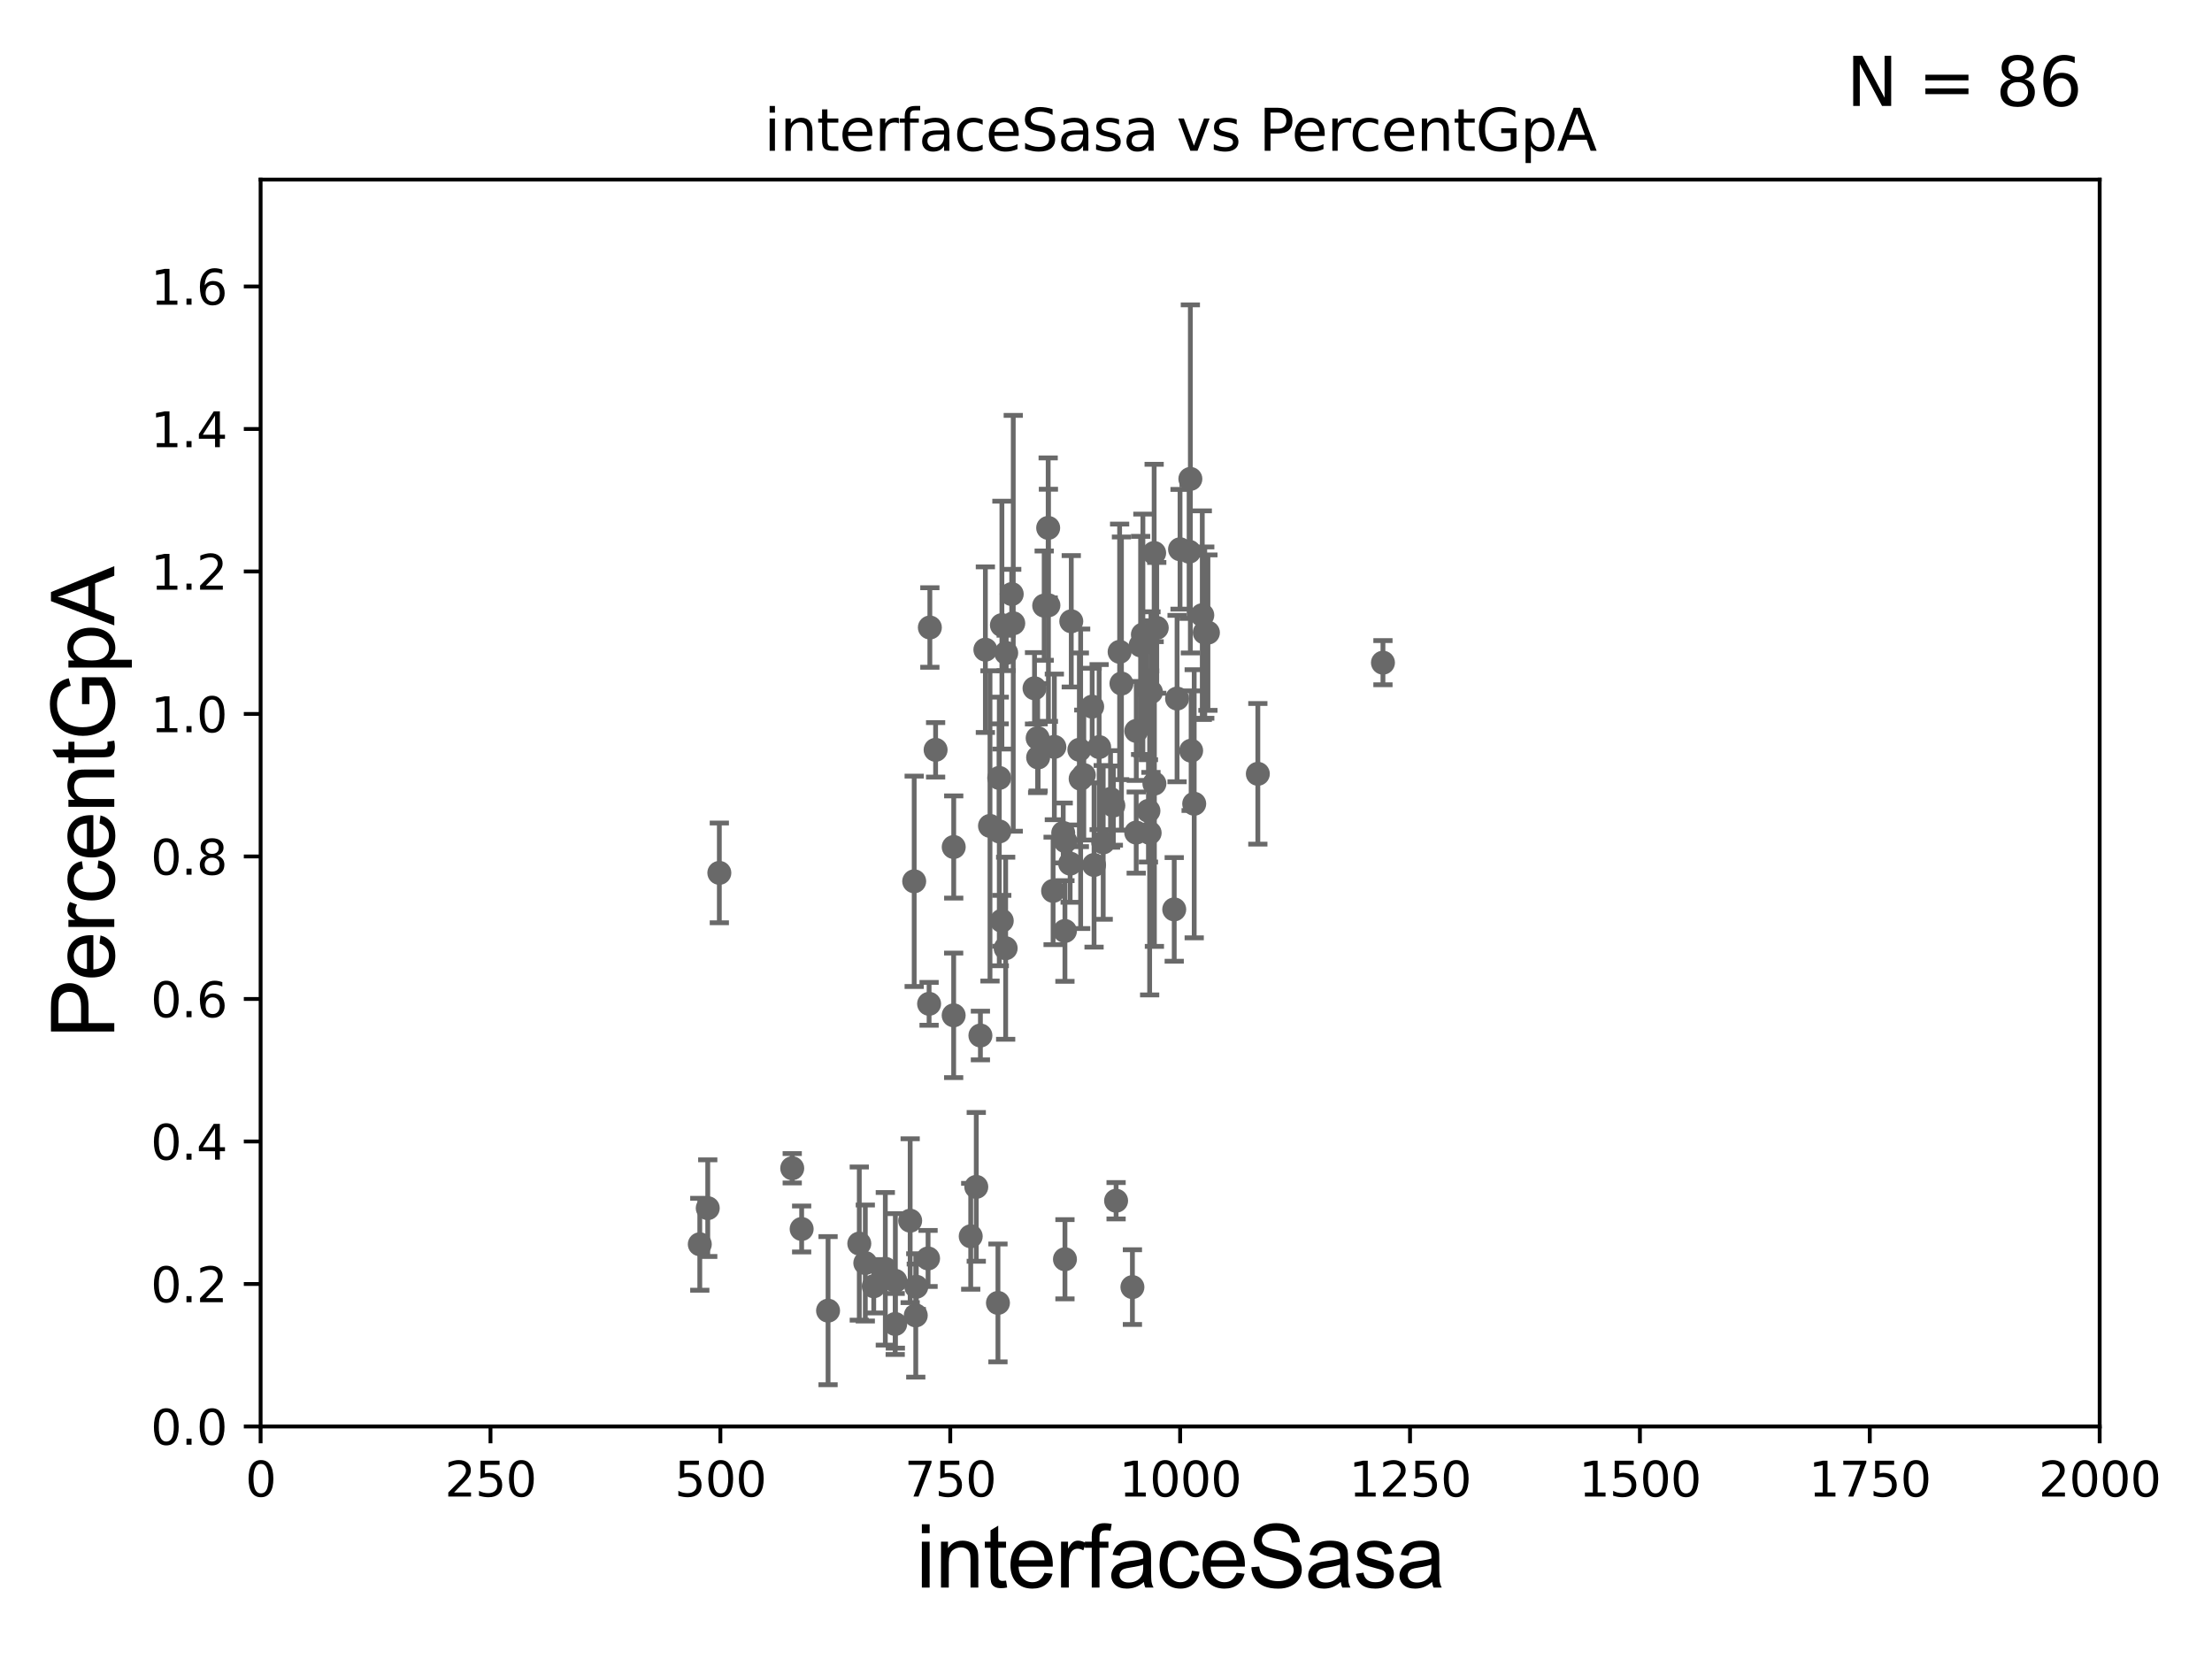 <?xml version="1.0" encoding="utf-8" standalone="no"?>
<!DOCTYPE svg PUBLIC "-//W3C//DTD SVG 1.1//EN"
  "http://www.w3.org/Graphics/SVG/1.1/DTD/svg11.dtd">
<svg xmlns:xlink="http://www.w3.org/1999/xlink" width="460.8pt" height="345.6pt" viewBox="0 0 460.8 345.6" xmlns="http://www.w3.org/2000/svg" version="1.1">
 <defs>
  <style type="text/css">*{stroke-linejoin: round; stroke-linecap: butt}</style>
 </defs>
 <g id="figure_1">
  <g id="patch_1">
   <path d="M 0 345.6 
L 460.8 345.6 
L 460.8 0 
L 0 0 
z
" style="fill: #ffffff"/>
  </g>
  <g id="axes_1">
   <g id="patch_2">
    <path d="M 54.29 297.16 
L 437.4 297.16 
L 437.4 37.411 
L 54.29 37.411 
z
" style="fill: #ffffff"/>
   </g>
   <g id="PathCollection_1">
    <defs>
     <path id="m46e4e617dd" d="M 0 1.118 
C 0.297 1.118 0.581 1 0.791 0.791 
C 1 0.581 1.118 0.297 1.118 0 
C 1.118 -0.297 1 -0.581 0.791 -0.791 
C 0.581 -1 0.297 -1.118 0 -1.118 
C -0.297 -1.118 -0.581 -1 -0.791 -0.791 
C -1 -0.581 -1.118 -0.297 -1.118 0 
C -1.118 0.297 -1 0.581 -0.791 0.791 
C -0.581 1 -0.297 1.118 0 1.118 
z
" style="stroke: #696969"/>
    </defs>
    <g clip-path="url(#pcb1ab18da1)">
     <use xlink:href="#m46e4e617dd" x="238.884" y="143.379" style="fill: #696969; stroke: #696969"/>
     <use xlink:href="#m46e4e617dd" x="232.503" y="250.135" style="fill: #696969; stroke: #696969"/>
     <use xlink:href="#m46e4e617dd" x="221.849" y="262.321" style="fill: #696969; stroke: #696969"/>
     <use xlink:href="#m46e4e617dd" x="221.845" y="193.938" style="fill: #696969; stroke: #696969"/>
     <use xlink:href="#m46e4e617dd" x="224.849" y="156.194" style="fill: #696969; stroke: #696969"/>
     <use xlink:href="#m46e4e617dd" x="193.706" y="130.72" style="fill: #696969; stroke: #696969"/>
     <use xlink:href="#m46e4e617dd" x="190.443" y="183.593" style="fill: #696969; stroke: #696969"/>
     <use xlink:href="#m46e4e617dd" x="222.929" y="179.908" style="fill: #696969; stroke: #696969"/>
     <use xlink:href="#m46e4e617dd" x="239.493" y="173.512" style="fill: #696969; stroke: #696969"/>
     <use xlink:href="#m46e4e617dd" x="203.375" y="247.249" style="fill: #696969; stroke: #696969"/>
     <use xlink:href="#m46e4e617dd" x="208.683" y="191.818" style="fill: #696969; stroke: #696969"/>
     <use xlink:href="#m46e4e617dd" x="206.235" y="172.053" style="fill: #696969; stroke: #696969"/>
     <use xlink:href="#m46e4e617dd" x="209.497" y="197.533" style="fill: #696969; stroke: #696969"/>
     <use xlink:href="#m46e4e617dd" x="209.61" y="136.023" style="fill: #696969; stroke: #696969"/>
     <use xlink:href="#m46e4e617dd" x="211.08" y="129.845" style="fill: #696969; stroke: #696969"/>
     <use xlink:href="#m46e4e617dd" x="217.524" y="126.165" style="fill: #696969; stroke: #696969"/>
     <use xlink:href="#m46e4e617dd" x="208.153" y="162.059" style="fill: #696969; stroke: #696969"/>
     <use xlink:href="#m46e4e617dd" x="225.774" y="161.454" style="fill: #696969; stroke: #696969"/>
     <use xlink:href="#m46e4e617dd" x="235.903" y="268.127" style="fill: #696969; stroke: #696969"/>
     <use xlink:href="#m46e4e617dd" x="145.78" y="259.199" style="fill: #696969; stroke: #696969"/>
     <use xlink:href="#m46e4e617dd" x="229.818" y="175.487" style="fill: #696969; stroke: #696969"/>
     <use xlink:href="#m46e4e617dd" x="207.892" y="271.421" style="fill: #696969; stroke: #696969"/>
     <use xlink:href="#m46e4e617dd" x="184.429" y="264.317" style="fill: #696969; stroke: #696969"/>
     <use xlink:href="#m46e4e617dd" x="180.258" y="263.108" style="fill: #696969; stroke: #696969"/>
     <use xlink:href="#m46e4e617dd" x="166.999" y="256.02" style="fill: #696969; stroke: #696969"/>
     <use xlink:href="#m46e4e617dd" x="186.52" y="266.829" style="fill: #696969; stroke: #696969"/>
     <use xlink:href="#m46e4e617dd" x="165.036" y="243.366" style="fill: #696969; stroke: #696969"/>
     <use xlink:href="#m46e4e617dd" x="149.851" y="181.837" style="fill: #696969; stroke: #696969"/>
     <use xlink:href="#m46e4e617dd" x="189.604" y="254.293" style="fill: #696969; stroke: #696969"/>
     <use xlink:href="#m46e4e617dd" x="179.006" y="259.058" style="fill: #696969; stroke: #696969"/>
     <use xlink:href="#m46e4e617dd" x="194.905" y="156.205" style="fill: #696969; stroke: #696969"/>
     <use xlink:href="#m46e4e617dd" x="186.486" y="275.812" style="fill: #696969; stroke: #696969"/>
     <use xlink:href="#m46e4e617dd" x="231.342" y="166.435" style="fill: #696969; stroke: #696969"/>
     <use xlink:href="#m46e4e617dd" x="182.017" y="267.951" style="fill: #696969; stroke: #696969"/>
     <use xlink:href="#m46e4e617dd" x="193.547" y="209.115" style="fill: #696969; stroke: #696969"/>
     <use xlink:href="#m46e4e617dd" x="190.882" y="268.053" style="fill: #696969; stroke: #696969"/>
     <use xlink:href="#m46e4e617dd" x="190.771" y="274.025" style="fill: #696969; stroke: #696969"/>
     <use xlink:href="#m46e4e617dd" x="216.261" y="157.789" style="fill: #696969; stroke: #696969"/>
     <use xlink:href="#m46e4e617dd" x="193.332" y="262.158" style="fill: #696969; stroke: #696969"/>
     <use xlink:href="#m46e4e617dd" x="205.272" y="135.341" style="fill: #696969; stroke: #696969"/>
     <use xlink:href="#m46e4e617dd" x="202.218" y="257.542" style="fill: #696969; stroke: #696969"/>
     <use xlink:href="#m46e4e617dd" x="239.24" y="168.917" style="fill: #696969; stroke: #696969"/>
     <use xlink:href="#m46e4e617dd" x="231.93" y="167.814" style="fill: #696969; stroke: #696969"/>
     <use xlink:href="#m46e4e617dd" x="210.76" y="123.755" style="fill: #696969; stroke: #696969"/>
     <use xlink:href="#m46e4e617dd" x="228.971" y="155.633" style="fill: #696969; stroke: #696969"/>
     <use xlink:href="#m46e4e617dd" x="233.239" y="135.793" style="fill: #696969; stroke: #696969"/>
     <use xlink:href="#m46e4e617dd" x="251.634" y="131.79" style="fill: #696969; stroke: #696969"/>
     <use xlink:href="#m46e4e617dd" x="239.765" y="144.177" style="fill: #696969; stroke: #696969"/>
     <use xlink:href="#m46e4e617dd" x="240.43" y="115.196" style="fill: #696969; stroke: #696969"/>
     <use xlink:href="#m46e4e617dd" x="250.973" y="131.784" style="fill: #696969; stroke: #696969"/>
     <use xlink:href="#m46e4e617dd" x="248.776" y="167.44" style="fill: #696969; stroke: #696969"/>
     <use xlink:href="#m46e4e617dd" x="245.205" y="145.526" style="fill: #696969; stroke: #696969"/>
     <use xlink:href="#m46e4e617dd" x="233.618" y="142.396" style="fill: #696969; stroke: #696969"/>
     <use xlink:href="#m46e4e617dd" x="236.694" y="173.439" style="fill: #696969; stroke: #696969"/>
     <use xlink:href="#m46e4e617dd" x="218.353" y="109.972" style="fill: #696969; stroke: #696969"/>
     <use xlink:href="#m46e4e617dd" x="247.716" y="114.931" style="fill: #696969; stroke: #696969"/>
     <use xlink:href="#m46e4e617dd" x="248.136" y="156.382" style="fill: #696969; stroke: #696969"/>
     <use xlink:href="#m46e4e617dd" x="215.51" y="143.381" style="fill: #696969; stroke: #696969"/>
     <use xlink:href="#m46e4e617dd" x="250.458" y="128.148" style="fill: #696969; stroke: #696969"/>
     <use xlink:href="#m46e4e617dd" x="262.031" y="161.202" style="fill: #696969; stroke: #696969"/>
     <use xlink:href="#m46e4e617dd" x="238.085" y="132.192" style="fill: #696969; stroke: #696969"/>
     <use xlink:href="#m46e4e617dd" x="240.483" y="163.235" style="fill: #696969; stroke: #696969"/>
     <use xlink:href="#m46e4e617dd" x="227.912" y="180.191" style="fill: #696969; stroke: #696969"/>
     <use xlink:href="#m46e4e617dd" x="172.501" y="273.033" style="fill: #696969; stroke: #696969"/>
     <use xlink:href="#m46e4e617dd" x="225.119" y="162.23" style="fill: #696969; stroke: #696969"/>
     <use xlink:href="#m46e4e617dd" x="247.973" y="99.765" style="fill: #696969; stroke: #696969"/>
     <use xlink:href="#m46e4e617dd" x="219.38" y="185.593" style="fill: #696969; stroke: #696969"/>
     <use xlink:href="#m46e4e617dd" x="221.939" y="175.238" style="fill: #696969; stroke: #696969"/>
     <use xlink:href="#m46e4e617dd" x="223.165" y="129.427" style="fill: #696969; stroke: #696969"/>
     <use xlink:href="#m46e4e617dd" x="216.162" y="153.76" style="fill: #696969; stroke: #696969"/>
     <use xlink:href="#m46e4e617dd" x="237.61" y="134.451" style="fill: #696969; stroke: #696969"/>
     <use xlink:href="#m46e4e617dd" x="218.403" y="126.093" style="fill: #696969; stroke: #696969"/>
     <use xlink:href="#m46e4e617dd" x="204.237" y="215.715" style="fill: #696969; stroke: #696969"/>
     <use xlink:href="#m46e4e617dd" x="198.678" y="176.448" style="fill: #696969; stroke: #696969"/>
     <use xlink:href="#m46e4e617dd" x="236.708" y="152.266" style="fill: #696969; stroke: #696969"/>
     <use xlink:href="#m46e4e617dd" x="208.168" y="173.206" style="fill: #696969; stroke: #696969"/>
     <use xlink:href="#m46e4e617dd" x="219.64" y="155.588" style="fill: #696969; stroke: #696969"/>
     <use xlink:href="#m46e4e617dd" x="288.094" y="138.048" style="fill: #696969; stroke: #696969"/>
     <use xlink:href="#m46e4e617dd" x="227.519" y="147.21" style="fill: #696969; stroke: #696969"/>
     <use xlink:href="#m46e4e617dd" x="208.716" y="130.224" style="fill: #696969; stroke: #696969"/>
     <use xlink:href="#m46e4e617dd" x="198.665" y="211.513" style="fill: #696969; stroke: #696969"/>
     <use xlink:href="#m46e4e617dd" x="221.489" y="173.521" style="fill: #696969; stroke: #696969"/>
     <use xlink:href="#m46e4e617dd" x="240.972" y="130.79" style="fill: #696969; stroke: #696969"/>
     <use xlink:href="#m46e4e617dd" x="244.613" y="189.444" style="fill: #696969; stroke: #696969"/>
     <use xlink:href="#m46e4e617dd" x="245.824" y="114.422" style="fill: #696969; stroke: #696969"/>
     <use xlink:href="#m46e4e617dd" x="147.437" y="251.681" style="fill: #696969; stroke: #696969"/>
    </g>
   </g>
   <g id="matplotlib.axis_1">
    <g id="xtick_1">
     <g id="line2d_1">
      <defs>
       <path id="m1df86935d2" d="M 0 0 
L 0 3.5 
" style="stroke: #000000; stroke-width: 0.8"/>
      </defs>
      <g>
       <use xlink:href="#m1df86935d2" x="54.29" y="297.16" style="stroke: #000000; stroke-width: 0.8"/>
      </g>
     </g>
     <g id="text_1">
      <!-- 0 -->
      <g transform="translate(51.109 311.758)scale(0.1 -0.1)">
       <defs>
        <path id="DejaVuSans-30" d="M 2034 4250 
Q 1547 4250 1301 3770 
Q 1056 3291 1056 2328 
Q 1056 1369 1301 889 
Q 1547 409 2034 409 
Q 2525 409 2770 889 
Q 3016 1369 3016 2328 
Q 3016 3291 2770 3770 
Q 2525 4250 2034 4250 
z
M 2034 4750 
Q 2819 4750 3233 4129 
Q 3647 3509 3647 2328 
Q 3647 1150 3233 529 
Q 2819 -91 2034 -91 
Q 1250 -91 836 529 
Q 422 1150 422 2328 
Q 422 3509 836 4129 
Q 1250 4750 2034 4750 
z
" transform="scale(0.016)"/>
       </defs>
       <use xlink:href="#DejaVuSans-30"/>
      </g>
     </g>
    </g>
    <g id="xtick_2">
     <g id="line2d_2">
      <g>
       <use xlink:href="#m1df86935d2" x="102.179" y="297.16" style="stroke: #000000; stroke-width: 0.8"/>
      </g>
     </g>
     <g id="text_2">
      <!-- 250 -->
      <g transform="translate(92.635 311.758)scale(0.1 -0.1)">
       <defs>
        <path id="DejaVuSans-32" d="M 1228 531 
L 3431 531 
L 3431 0 
L 469 0 
L 469 531 
Q 828 903 1448 1529 
Q 2069 2156 2228 2338 
Q 2531 2678 2651 2914 
Q 2772 3150 2772 3378 
Q 2772 3750 2511 3984 
Q 2250 4219 1831 4219 
Q 1534 4219 1204 4116 
Q 875 4013 500 3803 
L 500 4441 
Q 881 4594 1212 4672 
Q 1544 4750 1819 4750 
Q 2544 4750 2975 4387 
Q 3406 4025 3406 3419 
Q 3406 3131 3298 2873 
Q 3191 2616 2906 2266 
Q 2828 2175 2409 1742 
Q 1991 1309 1228 531 
z
" transform="scale(0.016)"/>
        <path id="DejaVuSans-35" d="M 691 4666 
L 3169 4666 
L 3169 4134 
L 1269 4134 
L 1269 2991 
Q 1406 3038 1543 3061 
Q 1681 3084 1819 3084 
Q 2600 3084 3056 2656 
Q 3513 2228 3513 1497 
Q 3513 744 3044 326 
Q 2575 -91 1722 -91 
Q 1428 -91 1123 -41 
Q 819 9 494 109 
L 494 744 
Q 775 591 1075 516 
Q 1375 441 1709 441 
Q 2250 441 2565 725 
Q 2881 1009 2881 1497 
Q 2881 1984 2565 2268 
Q 2250 2553 1709 2553 
Q 1456 2553 1204 2497 
Q 953 2441 691 2322 
L 691 4666 
z
" transform="scale(0.016)"/>
       </defs>
       <use xlink:href="#DejaVuSans-32"/>
       <use xlink:href="#DejaVuSans-35" x="63.623"/>
       <use xlink:href="#DejaVuSans-30" x="127.246"/>
      </g>
     </g>
    </g>
    <g id="xtick_3">
     <g id="line2d_3">
      <g>
       <use xlink:href="#m1df86935d2" x="150.067" y="297.16" style="stroke: #000000; stroke-width: 0.8"/>
      </g>
     </g>
     <g id="text_3">
      <!-- 500 -->
      <g transform="translate(140.524 311.758)scale(0.1 -0.1)">
       <use xlink:href="#DejaVuSans-35"/>
       <use xlink:href="#DejaVuSans-30" x="63.623"/>
       <use xlink:href="#DejaVuSans-30" x="127.246"/>
      </g>
     </g>
    </g>
    <g id="xtick_4">
     <g id="line2d_4">
      <g>
       <use xlink:href="#m1df86935d2" x="197.956" y="297.16" style="stroke: #000000; stroke-width: 0.8"/>
      </g>
     </g>
     <g id="text_4">
      <!-- 750 -->
      <g transform="translate(188.412 311.758)scale(0.1 -0.1)">
       <defs>
        <path id="DejaVuSans-37" d="M 525 4666 
L 3525 4666 
L 3525 4397 
L 1831 0 
L 1172 0 
L 2766 4134 
L 525 4134 
L 525 4666 
z
" transform="scale(0.016)"/>
       </defs>
       <use xlink:href="#DejaVuSans-37"/>
       <use xlink:href="#DejaVuSans-35" x="63.623"/>
       <use xlink:href="#DejaVuSans-30" x="127.246"/>
      </g>
     </g>
    </g>
    <g id="xtick_5">
     <g id="line2d_5">
      <g>
       <use xlink:href="#m1df86935d2" x="245.845" y="297.16" style="stroke: #000000; stroke-width: 0.8"/>
      </g>
     </g>
     <g id="text_5">
      <!-- 1000 -->
      <g transform="translate(233.12 311.758)scale(0.1 -0.1)">
       <defs>
        <path id="DejaVuSans-31" d="M 794 531 
L 1825 531 
L 1825 4091 
L 703 3866 
L 703 4441 
L 1819 4666 
L 2450 4666 
L 2450 531 
L 3481 531 
L 3481 0 
L 794 0 
L 794 531 
z
" transform="scale(0.016)"/>
       </defs>
       <use xlink:href="#DejaVuSans-31"/>
       <use xlink:href="#DejaVuSans-30" x="63.623"/>
       <use xlink:href="#DejaVuSans-30" x="127.246"/>
       <use xlink:href="#DejaVuSans-30" x="190.869"/>
      </g>
     </g>
    </g>
    <g id="xtick_6">
     <g id="line2d_6">
      <g>
       <use xlink:href="#m1df86935d2" x="293.734" y="297.16" style="stroke: #000000; stroke-width: 0.8"/>
      </g>
     </g>
     <g id="text_6">
      <!-- 1250 -->
      <g transform="translate(281.009 311.758)scale(0.1 -0.1)">
       <use xlink:href="#DejaVuSans-31"/>
       <use xlink:href="#DejaVuSans-32" x="63.623"/>
       <use xlink:href="#DejaVuSans-35" x="127.246"/>
       <use xlink:href="#DejaVuSans-30" x="190.869"/>
      </g>
     </g>
    </g>
    <g id="xtick_7">
     <g id="line2d_7">
      <g>
       <use xlink:href="#m1df86935d2" x="341.623" y="297.16" style="stroke: #000000; stroke-width: 0.8"/>
      </g>
     </g>
     <g id="text_7">
      <!-- 1500 -->
      <g transform="translate(328.897 311.758)scale(0.1 -0.1)">
       <use xlink:href="#DejaVuSans-31"/>
       <use xlink:href="#DejaVuSans-35" x="63.623"/>
       <use xlink:href="#DejaVuSans-30" x="127.246"/>
       <use xlink:href="#DejaVuSans-30" x="190.869"/>
      </g>
     </g>
    </g>
    <g id="xtick_8">
     <g id="line2d_8">
      <g>
       <use xlink:href="#m1df86935d2" x="389.511" y="297.16" style="stroke: #000000; stroke-width: 0.8"/>
      </g>
     </g>
     <g id="text_8">
      <!-- 1750 -->
      <g transform="translate(376.786 311.758)scale(0.1 -0.1)">
       <use xlink:href="#DejaVuSans-31"/>
       <use xlink:href="#DejaVuSans-37" x="63.623"/>
       <use xlink:href="#DejaVuSans-35" x="127.246"/>
       <use xlink:href="#DejaVuSans-30" x="190.869"/>
      </g>
     </g>
    </g>
    <g id="xtick_9">
     <g id="line2d_9">
      <g>
       <use xlink:href="#m1df86935d2" x="437.4" y="297.16" style="stroke: #000000; stroke-width: 0.8"/>
      </g>
     </g>
     <g id="text_9">
      <!-- 2000 -->
      <g transform="translate(424.675 311.758)scale(0.1 -0.1)">
       <use xlink:href="#DejaVuSans-32"/>
       <use xlink:href="#DejaVuSans-30" x="63.623"/>
       <use xlink:href="#DejaVuSans-30" x="127.246"/>
       <use xlink:href="#DejaVuSans-30" x="190.869"/>
      </g>
     </g>
    </g>
    <g id="text_10">
     <!-- interfaceSasa -->
     <g transform="translate(190.816 330.722)scale(0.18 -0.18)">
      <defs>
       <path id="ArialMT-69" d="M 425 3934 
L 425 4581 
L 988 4581 
L 988 3934 
L 425 3934 
z
M 425 0 
L 425 3319 
L 988 3319 
L 988 0 
L 425 0 
z
" transform="scale(0.016)"/>
       <path id="ArialMT-6e" d="M 422 0 
L 422 3319 
L 928 3319 
L 928 2847 
Q 1294 3394 1984 3394 
Q 2284 3394 2536 3286 
Q 2788 3178 2913 3003 
Q 3038 2828 3088 2588 
Q 3119 2431 3119 2041 
L 3119 0 
L 2556 0 
L 2556 2019 
Q 2556 2363 2490 2533 
Q 2425 2703 2258 2804 
Q 2091 2906 1866 2906 
Q 1506 2906 1245 2678 
Q 984 2450 984 1813 
L 984 0 
L 422 0 
z
" transform="scale(0.016)"/>
       <path id="ArialMT-74" d="M 1650 503 
L 1731 6 
Q 1494 -44 1306 -44 
Q 1000 -44 831 53 
Q 663 150 594 308 
Q 525 466 525 972 
L 525 2881 
L 113 2881 
L 113 3319 
L 525 3319 
L 525 4141 
L 1084 4478 
L 1084 3319 
L 1650 3319 
L 1650 2881 
L 1084 2881 
L 1084 941 
Q 1084 700 1114 631 
Q 1144 563 1211 522 
Q 1278 481 1403 481 
Q 1497 481 1650 503 
z
" transform="scale(0.016)"/>
       <path id="ArialMT-65" d="M 2694 1069 
L 3275 997 
Q 3138 488 2766 206 
Q 2394 -75 1816 -75 
Q 1088 -75 661 373 
Q 234 822 234 1631 
Q 234 2469 665 2931 
Q 1097 3394 1784 3394 
Q 2450 3394 2872 2941 
Q 3294 2488 3294 1666 
Q 3294 1616 3291 1516 
L 816 1516 
Q 847 969 1125 678 
Q 1403 388 1819 388 
Q 2128 388 2347 550 
Q 2566 713 2694 1069 
z
M 847 1978 
L 2700 1978 
Q 2663 2397 2488 2606 
Q 2219 2931 1791 2931 
Q 1403 2931 1139 2672 
Q 875 2413 847 1978 
z
" transform="scale(0.016)"/>
       <path id="ArialMT-72" d="M 416 0 
L 416 3319 
L 922 3319 
L 922 2816 
Q 1116 3169 1280 3281 
Q 1444 3394 1641 3394 
Q 1925 3394 2219 3213 
L 2025 2691 
Q 1819 2813 1613 2813 
Q 1428 2813 1281 2702 
Q 1134 2591 1072 2394 
Q 978 2094 978 1738 
L 978 0 
L 416 0 
z
" transform="scale(0.016)"/>
       <path id="ArialMT-66" d="M 556 0 
L 556 2881 
L 59 2881 
L 59 3319 
L 556 3319 
L 556 3672 
Q 556 4006 616 4169 
Q 697 4388 901 4523 
Q 1106 4659 1475 4659 
Q 1713 4659 2000 4603 
L 1916 4113 
Q 1741 4144 1584 4144 
Q 1328 4144 1222 4034 
Q 1116 3925 1116 3625 
L 1116 3319 
L 1763 3319 
L 1763 2881 
L 1116 2881 
L 1116 0 
L 556 0 
z
" transform="scale(0.016)"/>
       <path id="ArialMT-61" d="M 2588 409 
Q 2275 144 1986 34 
Q 1697 -75 1366 -75 
Q 819 -75 525 192 
Q 231 459 231 875 
Q 231 1119 342 1320 
Q 453 1522 633 1644 
Q 813 1766 1038 1828 
Q 1203 1872 1538 1913 
Q 2219 1994 2541 2106 
Q 2544 2222 2544 2253 
Q 2544 2597 2384 2738 
Q 2169 2928 1744 2928 
Q 1347 2928 1158 2789 
Q 969 2650 878 2297 
L 328 2372 
Q 403 2725 575 2942 
Q 747 3159 1072 3276 
Q 1397 3394 1825 3394 
Q 2250 3394 2515 3294 
Q 2781 3194 2906 3042 
Q 3031 2891 3081 2659 
Q 3109 2516 3109 2141 
L 3109 1391 
Q 3109 606 3145 398 
Q 3181 191 3288 0 
L 2700 0 
Q 2613 175 2588 409 
z
M 2541 1666 
Q 2234 1541 1622 1453 
Q 1275 1403 1131 1340 
Q 988 1278 909 1158 
Q 831 1038 831 891 
Q 831 666 1001 516 
Q 1172 366 1500 366 
Q 1825 366 2078 508 
Q 2331 650 2450 897 
Q 2541 1088 2541 1459 
L 2541 1666 
z
" transform="scale(0.016)"/>
       <path id="ArialMT-63" d="M 2588 1216 
L 3141 1144 
Q 3050 572 2676 248 
Q 2303 -75 1759 -75 
Q 1078 -75 664 370 
Q 250 816 250 1647 
Q 250 2184 428 2587 
Q 606 2991 970 3192 
Q 1334 3394 1763 3394 
Q 2303 3394 2647 3120 
Q 2991 2847 3088 2344 
L 2541 2259 
Q 2463 2594 2264 2762 
Q 2066 2931 1784 2931 
Q 1359 2931 1093 2626 
Q 828 2322 828 1663 
Q 828 994 1084 691 
Q 1341 388 1753 388 
Q 2084 388 2306 591 
Q 2528 794 2588 1216 
z
" transform="scale(0.016)"/>
       <path id="ArialMT-53" d="M 288 1472 
L 859 1522 
Q 900 1178 1048 958 
Q 1197 738 1509 602 
Q 1822 466 2213 466 
Q 2559 466 2825 569 
Q 3091 672 3220 851 
Q 3350 1031 3350 1244 
Q 3350 1459 3225 1620 
Q 3100 1781 2813 1891 
Q 2628 1963 1997 2114 
Q 1366 2266 1113 2400 
Q 784 2572 623 2826 
Q 463 3081 463 3397 
Q 463 3744 659 4045 
Q 856 4347 1234 4503 
Q 1613 4659 2075 4659 
Q 2584 4659 2973 4495 
Q 3363 4331 3572 4012 
Q 3781 3694 3797 3291 
L 3216 3247 
Q 3169 3681 2898 3903 
Q 2628 4125 2100 4125 
Q 1550 4125 1298 3923 
Q 1047 3722 1047 3438 
Q 1047 3191 1225 3031 
Q 1400 2872 2139 2705 
Q 2878 2538 3153 2413 
Q 3553 2228 3743 1945 
Q 3934 1663 3934 1294 
Q 3934 928 3725 604 
Q 3516 281 3123 101 
Q 2731 -78 2241 -78 
Q 1619 -78 1198 103 
Q 778 284 539 648 
Q 300 1013 288 1472 
z
" transform="scale(0.016)"/>
       <path id="ArialMT-73" d="M 197 991 
L 753 1078 
Q 800 744 1014 566 
Q 1228 388 1613 388 
Q 2000 388 2187 545 
Q 2375 703 2375 916 
Q 2375 1106 2209 1216 
Q 2094 1291 1634 1406 
Q 1016 1563 777 1677 
Q 538 1791 414 1992 
Q 291 2194 291 2438 
Q 291 2659 392 2848 
Q 494 3038 669 3163 
Q 800 3259 1026 3326 
Q 1253 3394 1513 3394 
Q 1903 3394 2198 3281 
Q 2494 3169 2634 2976 
Q 2775 2784 2828 2463 
L 2278 2388 
Q 2241 2644 2061 2787 
Q 1881 2931 1553 2931 
Q 1166 2931 1000 2803 
Q 834 2675 834 2503 
Q 834 2394 903 2306 
Q 972 2216 1119 2156 
Q 1203 2125 1616 2013 
Q 2213 1853 2448 1751 
Q 2684 1650 2818 1456 
Q 2953 1263 2953 975 
Q 2953 694 2789 445 
Q 2625 197 2315 61 
Q 2006 -75 1616 -75 
Q 969 -75 630 194 
Q 291 463 197 991 
z
" transform="scale(0.016)"/>
      </defs>
      <use xlink:href="#ArialMT-69"/>
      <use xlink:href="#ArialMT-6e" x="22.217"/>
      <use xlink:href="#ArialMT-74" x="77.832"/>
      <use xlink:href="#ArialMT-65" x="105.615"/>
      <use xlink:href="#ArialMT-72" x="161.23"/>
      <use xlink:href="#ArialMT-66" x="194.531"/>
      <use xlink:href="#ArialMT-61" x="222.314"/>
      <use xlink:href="#ArialMT-63" x="277.93"/>
      <use xlink:href="#ArialMT-65" x="327.93"/>
      <use xlink:href="#ArialMT-53" x="383.545"/>
      <use xlink:href="#ArialMT-61" x="450.244"/>
      <use xlink:href="#ArialMT-73" x="505.859"/>
      <use xlink:href="#ArialMT-61" x="555.859"/>
     </g>
    </g>
   </g>
   <g id="matplotlib.axis_2">
    <g id="ytick_1">
     <g id="line2d_10">
      <defs>
       <path id="m0a1bbfd76c" d="M 0 0 
L -3.5 0 
" style="stroke: #000000; stroke-width: 0.8"/>
      </defs>
      <g>
       <use xlink:href="#m0a1bbfd76c" x="54.29" y="297.16" style="stroke: #000000; stroke-width: 0.8"/>
      </g>
     </g>
     <g id="text_11">
      <!-- 0.0 -->
      <g transform="translate(31.387 300.959)scale(0.1 -0.1)">
       <defs>
        <path id="DejaVuSans-2e" d="M 684 794 
L 1344 794 
L 1344 0 
L 684 0 
L 684 794 
z
" transform="scale(0.016)"/>
       </defs>
       <use xlink:href="#DejaVuSans-30"/>
       <use xlink:href="#DejaVuSans-2e" x="63.623"/>
       <use xlink:href="#DejaVuSans-30" x="95.41"/>
      </g>
     </g>
    </g>
    <g id="ytick_2">
     <g id="line2d_11">
      <g>
       <use xlink:href="#m0a1bbfd76c" x="54.29" y="267.474" style="stroke: #000000; stroke-width: 0.8"/>
      </g>
     </g>
     <g id="text_12">
      <!-- 0.2 -->
      <g transform="translate(31.387 271.274)scale(0.1 -0.1)">
       <use xlink:href="#DejaVuSans-30"/>
       <use xlink:href="#DejaVuSans-2e" x="63.623"/>
       <use xlink:href="#DejaVuSans-32" x="95.41"/>
      </g>
     </g>
    </g>
    <g id="ytick_3">
     <g id="line2d_12">
      <g>
       <use xlink:href="#m0a1bbfd76c" x="54.29" y="237.789" style="stroke: #000000; stroke-width: 0.8"/>
      </g>
     </g>
     <g id="text_13">
      <!-- 0.4 -->
      <g transform="translate(31.387 241.588)scale(0.1 -0.1)">
       <defs>
        <path id="DejaVuSans-34" d="M 2419 4116 
L 825 1625 
L 2419 1625 
L 2419 4116 
z
M 2253 4666 
L 3047 4666 
L 3047 1625 
L 3713 1625 
L 3713 1100 
L 3047 1100 
L 3047 0 
L 2419 0 
L 2419 1100 
L 313 1100 
L 313 1709 
L 2253 4666 
z
" transform="scale(0.016)"/>
       </defs>
       <use xlink:href="#DejaVuSans-30"/>
       <use xlink:href="#DejaVuSans-2e" x="63.623"/>
       <use xlink:href="#DejaVuSans-34" x="95.41"/>
      </g>
     </g>
    </g>
    <g id="ytick_4">
     <g id="line2d_13">
      <g>
       <use xlink:href="#m0a1bbfd76c" x="54.29" y="208.103" style="stroke: #000000; stroke-width: 0.8"/>
      </g>
     </g>
     <g id="text_14">
      <!-- 0.6 -->
      <g transform="translate(31.387 211.902)scale(0.1 -0.1)">
       <defs>
        <path id="DejaVuSans-36" d="M 2113 2584 
Q 1688 2584 1439 2293 
Q 1191 2003 1191 1497 
Q 1191 994 1439 701 
Q 1688 409 2113 409 
Q 2538 409 2786 701 
Q 3034 994 3034 1497 
Q 3034 2003 2786 2293 
Q 2538 2584 2113 2584 
z
M 3366 4563 
L 3366 3988 
Q 3128 4100 2886 4159 
Q 2644 4219 2406 4219 
Q 1781 4219 1451 3797 
Q 1122 3375 1075 2522 
Q 1259 2794 1537 2939 
Q 1816 3084 2150 3084 
Q 2853 3084 3261 2657 
Q 3669 2231 3669 1497 
Q 3669 778 3244 343 
Q 2819 -91 2113 -91 
Q 1303 -91 875 529 
Q 447 1150 447 2328 
Q 447 3434 972 4092 
Q 1497 4750 2381 4750 
Q 2619 4750 2861 4703 
Q 3103 4656 3366 4563 
z
" transform="scale(0.016)"/>
       </defs>
       <use xlink:href="#DejaVuSans-30"/>
       <use xlink:href="#DejaVuSans-2e" x="63.623"/>
       <use xlink:href="#DejaVuSans-36" x="95.41"/>
      </g>
     </g>
    </g>
    <g id="ytick_5">
     <g id="line2d_14">
      <g>
       <use xlink:href="#m0a1bbfd76c" x="54.29" y="178.418" style="stroke: #000000; stroke-width: 0.8"/>
      </g>
     </g>
     <g id="text_15">
      <!-- 0.8 -->
      <g transform="translate(31.387 182.217)scale(0.1 -0.1)">
       <defs>
        <path id="DejaVuSans-38" d="M 2034 2216 
Q 1584 2216 1326 1975 
Q 1069 1734 1069 1313 
Q 1069 891 1326 650 
Q 1584 409 2034 409 
Q 2484 409 2743 651 
Q 3003 894 3003 1313 
Q 3003 1734 2745 1975 
Q 2488 2216 2034 2216 
z
M 1403 2484 
Q 997 2584 770 2862 
Q 544 3141 544 3541 
Q 544 4100 942 4425 
Q 1341 4750 2034 4750 
Q 2731 4750 3128 4425 
Q 3525 4100 3525 3541 
Q 3525 3141 3298 2862 
Q 3072 2584 2669 2484 
Q 3125 2378 3379 2068 
Q 3634 1759 3634 1313 
Q 3634 634 3220 271 
Q 2806 -91 2034 -91 
Q 1263 -91 848 271 
Q 434 634 434 1313 
Q 434 1759 690 2068 
Q 947 2378 1403 2484 
z
M 1172 3481 
Q 1172 3119 1398 2916 
Q 1625 2713 2034 2713 
Q 2441 2713 2670 2916 
Q 2900 3119 2900 3481 
Q 2900 3844 2670 4047 
Q 2441 4250 2034 4250 
Q 1625 4250 1398 4047 
Q 1172 3844 1172 3481 
z
" transform="scale(0.016)"/>
       </defs>
       <use xlink:href="#DejaVuSans-30"/>
       <use xlink:href="#DejaVuSans-2e" x="63.623"/>
       <use xlink:href="#DejaVuSans-38" x="95.41"/>
      </g>
     </g>
    </g>
    <g id="ytick_6">
     <g id="line2d_15">
      <g>
       <use xlink:href="#m0a1bbfd76c" x="54.29" y="148.732" style="stroke: #000000; stroke-width: 0.8"/>
      </g>
     </g>
     <g id="text_16">
      <!-- 1.0 -->
      <g transform="translate(31.387 152.531)scale(0.1 -0.1)">
       <use xlink:href="#DejaVuSans-31"/>
       <use xlink:href="#DejaVuSans-2e" x="63.623"/>
       <use xlink:href="#DejaVuSans-30" x="95.41"/>
      </g>
     </g>
    </g>
    <g id="ytick_7">
     <g id="line2d_16">
      <g>
       <use xlink:href="#m0a1bbfd76c" x="54.29" y="119.047" style="stroke: #000000; stroke-width: 0.8"/>
      </g>
     </g>
     <g id="text_17">
      <!-- 1.2 -->
      <g transform="translate(31.387 122.846)scale(0.1 -0.1)">
       <use xlink:href="#DejaVuSans-31"/>
       <use xlink:href="#DejaVuSans-2e" x="63.623"/>
       <use xlink:href="#DejaVuSans-32" x="95.41"/>
      </g>
     </g>
    </g>
    <g id="ytick_8">
     <g id="line2d_17">
      <g>
       <use xlink:href="#m0a1bbfd76c" x="54.29" y="89.361" style="stroke: #000000; stroke-width: 0.8"/>
      </g>
     </g>
     <g id="text_18">
      <!-- 1.4 -->
      <g transform="translate(31.387 93.16)scale(0.1 -0.1)">
       <use xlink:href="#DejaVuSans-31"/>
       <use xlink:href="#DejaVuSans-2e" x="63.623"/>
       <use xlink:href="#DejaVuSans-34" x="95.41"/>
      </g>
     </g>
    </g>
    <g id="ytick_9">
     <g id="line2d_18">
      <g>
       <use xlink:href="#m0a1bbfd76c" x="54.29" y="59.675" style="stroke: #000000; stroke-width: 0.8"/>
      </g>
     </g>
     <g id="text_19">
      <!-- 1.6 -->
      <g transform="translate(31.387 63.475)scale(0.1 -0.1)">
       <use xlink:href="#DejaVuSans-31"/>
       <use xlink:href="#DejaVuSans-2e" x="63.623"/>
       <use xlink:href="#DejaVuSans-36" x="95.41"/>
      </g>
     </g>
    </g>
    <g id="text_20">
     <!-- PercentGpA -->
     <g transform="translate(23.809 216.309)rotate(-90)scale(0.18 -0.18)">
      <defs>
       <path id="ArialMT-50" d="M 494 0 
L 494 4581 
L 2222 4581 
Q 2678 4581 2919 4538 
Q 3256 4481 3484 4323 
Q 3713 4166 3852 3881 
Q 3991 3597 3991 3256 
Q 3991 2672 3619 2267 
Q 3247 1863 2275 1863 
L 1100 1863 
L 1100 0 
L 494 0 
z
M 1100 2403 
L 2284 2403 
Q 2872 2403 3119 2622 
Q 3366 2841 3366 3238 
Q 3366 3525 3220 3729 
Q 3075 3934 2838 4000 
Q 2684 4041 2272 4041 
L 1100 4041 
L 1100 2403 
z
" transform="scale(0.016)"/>
       <path id="ArialMT-47" d="M 2638 1797 
L 2638 2334 
L 4578 2338 
L 4578 638 
Q 4131 281 3656 101 
Q 3181 -78 2681 -78 
Q 2006 -78 1454 211 
Q 903 500 622 1047 
Q 341 1594 341 2269 
Q 341 2938 620 3517 
Q 900 4097 1425 4378 
Q 1950 4659 2634 4659 
Q 3131 4659 3532 4498 
Q 3934 4338 4162 4050 
Q 4391 3763 4509 3300 
L 3963 3150 
Q 3859 3500 3706 3700 
Q 3553 3900 3268 4020 
Q 2984 4141 2638 4141 
Q 2222 4141 1919 4014 
Q 1616 3888 1430 3681 
Q 1244 3475 1141 3228 
Q 966 2803 966 2306 
Q 966 1694 1177 1281 
Q 1388 869 1791 669 
Q 2194 469 2647 469 
Q 3041 469 3416 620 
Q 3791 772 3984 944 
L 3984 1797 
L 2638 1797 
z
" transform="scale(0.016)"/>
       <path id="ArialMT-70" d="M 422 -1272 
L 422 3319 
L 934 3319 
L 934 2888 
Q 1116 3141 1344 3267 
Q 1572 3394 1897 3394 
Q 2322 3394 2647 3175 
Q 2972 2956 3137 2557 
Q 3303 2159 3303 1684 
Q 3303 1175 3120 767 
Q 2938 359 2589 142 
Q 2241 -75 1856 -75 
Q 1575 -75 1351 44 
Q 1128 163 984 344 
L 984 -1272 
L 422 -1272 
z
M 931 1641 
Q 931 1000 1190 694 
Q 1450 388 1819 388 
Q 2194 388 2461 705 
Q 2728 1022 2728 1688 
Q 2728 2322 2467 2637 
Q 2206 2953 1844 2953 
Q 1484 2953 1207 2617 
Q 931 2281 931 1641 
z
" transform="scale(0.016)"/>
       <path id="ArialMT-41" d="M -9 0 
L 1750 4581 
L 2403 4581 
L 4278 0 
L 3588 0 
L 3053 1388 
L 1138 1388 
L 634 0 
L -9 0 
z
M 1313 1881 
L 2866 1881 
L 2388 3150 
Q 2169 3728 2063 4100 
Q 1975 3659 1816 3225 
L 1313 1881 
z
" transform="scale(0.016)"/>
      </defs>
      <use xlink:href="#ArialMT-50"/>
      <use xlink:href="#ArialMT-65" x="66.699"/>
      <use xlink:href="#ArialMT-72" x="122.314"/>
      <use xlink:href="#ArialMT-63" x="155.615"/>
      <use xlink:href="#ArialMT-65" x="205.615"/>
      <use xlink:href="#ArialMT-6e" x="261.23"/>
      <use xlink:href="#ArialMT-74" x="316.846"/>
      <use xlink:href="#ArialMT-47" x="344.629"/>
      <use xlink:href="#ArialMT-70" x="422.412"/>
      <use xlink:href="#ArialMT-41" x="478.027"/>
     </g>
    </g>
   </g>
   <g id="LineCollection_1">
    <path d="M 238.884 151.307 
L 238.884 135.451 
" clip-path="url(#pcb1ab18da1)" style="fill: none; stroke: #696969"/>
    <path d="M 232.503 253.922 
L 232.503 246.348 
" clip-path="url(#pcb1ab18da1)" style="fill: none; stroke: #696969"/>
    <path d="M 221.849 270.572 
L 221.849 254.069 
" clip-path="url(#pcb1ab18da1)" style="fill: none; stroke: #696969"/>
    <path d="M 221.845 204.425 
L 221.845 183.452 
" clip-path="url(#pcb1ab18da1)" style="fill: none; stroke: #696969"/>
    <path d="M 224.849 176.368 
L 224.849 136.02 
" clip-path="url(#pcb1ab18da1)" style="fill: none; stroke: #696969"/>
    <path d="M 193.706 139.001 
L 193.706 122.439 
" clip-path="url(#pcb1ab18da1)" style="fill: none; stroke: #696969"/>
    <path d="M 190.443 205.505 
L 190.443 161.681 
" clip-path="url(#pcb1ab18da1)" style="fill: none; stroke: #696969"/>
    <path d="M 222.929 187.967 
L 222.929 171.85 
" clip-path="url(#pcb1ab18da1)" style="fill: none; stroke: #696969"/>
    <path d="M 239.493 207.261 
L 239.493 139.763 
" clip-path="url(#pcb1ab18da1)" style="fill: none; stroke: #696969"/>
    <path d="M 203.375 262.744 
L 203.375 231.753 
" clip-path="url(#pcb1ab18da1)" style="fill: none; stroke: #696969"/>
    <path d="M 208.683 197.115 
L 208.683 186.521 
" clip-path="url(#pcb1ab18da1)" style="fill: none; stroke: #696969"/>
    <path d="M 206.235 204.366 
L 206.235 139.74 
" clip-path="url(#pcb1ab18da1)" style="fill: none; stroke: #696969"/>
    <path d="M 209.497 216.494 
L 209.497 178.571 
" clip-path="url(#pcb1ab18da1)" style="fill: none; stroke: #696969"/>
    <path d="M 209.61 139.711 
L 209.61 132.335 
" clip-path="url(#pcb1ab18da1)" style="fill: none; stroke: #696969"/>
    <path d="M 211.08 173.156 
L 211.08 86.534 
" clip-path="url(#pcb1ab18da1)" style="fill: none; stroke: #696969"/>
    <path d="M 217.524 137.548 
L 217.524 114.781 
" clip-path="url(#pcb1ab18da1)" style="fill: none; stroke: #696969"/>
    <path d="M 208.153 173.326 
L 208.153 150.793 
" clip-path="url(#pcb1ab18da1)" style="fill: none; stroke: #696969"/>
    <path d="M 225.774 174.992 
L 225.774 147.916 
" clip-path="url(#pcb1ab18da1)" style="fill: none; stroke: #696969"/>
    <path d="M 235.903 275.908 
L 235.903 260.346 
" clip-path="url(#pcb1ab18da1)" style="fill: none; stroke: #696969"/>
    <path d="M 145.78 268.774 
L 145.78 249.625 
" clip-path="url(#pcb1ab18da1)" style="fill: none; stroke: #696969"/>
    <path d="M 229.818 191.506 
L 229.818 159.469 
" clip-path="url(#pcb1ab18da1)" style="fill: none; stroke: #696969"/>
    <path d="M 207.892 283.697 
L 207.892 259.146 
" clip-path="url(#pcb1ab18da1)" style="fill: none; stroke: #696969"/>
    <path d="M 184.429 280.211 
L 184.429 248.423 
" clip-path="url(#pcb1ab18da1)" style="fill: none; stroke: #696969"/>
    <path d="M 180.258 275.19 
L 180.258 251.025 
" clip-path="url(#pcb1ab18da1)" style="fill: none; stroke: #696969"/>
    <path d="M 166.999 260.805 
L 166.999 251.235 
" clip-path="url(#pcb1ab18da1)" style="fill: none; stroke: #696969"/>
    <path d="M 186.52 280.84 
L 186.52 252.817 
" clip-path="url(#pcb1ab18da1)" style="fill: none; stroke: #696969"/>
    <path d="M 165.036 246.426 
L 165.036 240.307 
" clip-path="url(#pcb1ab18da1)" style="fill: none; stroke: #696969"/>
    <path d="M 149.851 192.225 
L 149.851 171.449 
" clip-path="url(#pcb1ab18da1)" style="fill: none; stroke: #696969"/>
    <path d="M 189.604 271.362 
L 189.604 237.224 
" clip-path="url(#pcb1ab18da1)" style="fill: none; stroke: #696969"/>
    <path d="M 179.006 275.011 
L 179.006 243.105 
" clip-path="url(#pcb1ab18da1)" style="fill: none; stroke: #696969"/>
    <path d="M 194.905 161.88 
L 194.905 150.531 
" clip-path="url(#pcb1ab18da1)" style="fill: none; stroke: #696969"/>
    <path d="M 186.486 282.163 
L 186.486 269.461 
" clip-path="url(#pcb1ab18da1)" style="fill: none; stroke: #696969"/>
    <path d="M 231.342 176.498 
L 231.342 156.372 
" clip-path="url(#pcb1ab18da1)" style="fill: none; stroke: #696969"/>
    <path d="M 182.017 273.513 
L 182.017 262.389 
" clip-path="url(#pcb1ab18da1)" style="fill: none; stroke: #696969"/>
    <path d="M 193.547 213.579 
L 193.547 204.65 
" clip-path="url(#pcb1ab18da1)" style="fill: none; stroke: #696969"/>
    <path d="M 190.882 272.778 
L 190.882 263.328 
" clip-path="url(#pcb1ab18da1)" style="fill: none; stroke: #696969"/>
    <path d="M 190.771 286.88 
L 190.771 261.171 
" clip-path="url(#pcb1ab18da1)" style="fill: none; stroke: #696969"/>
    <path d="M 216.261 164.774 
L 216.261 150.805 
" clip-path="url(#pcb1ab18da1)" style="fill: none; stroke: #696969"/>
    <path d="M 193.332 267.999 
L 193.332 256.318 
" clip-path="url(#pcb1ab18da1)" style="fill: none; stroke: #696969"/>
    <path d="M 205.272 152.589 
L 205.272 118.093 
" clip-path="url(#pcb1ab18da1)" style="fill: none; stroke: #696969"/>
    <path d="M 202.218 268.568 
L 202.218 246.516 
" clip-path="url(#pcb1ab18da1)" style="fill: none; stroke: #696969"/>
    <path d="M 239.24 179.571 
L 239.24 158.263 
" clip-path="url(#pcb1ab18da1)" style="fill: none; stroke: #696969"/>
    <path d="M 231.93 176.065 
L 231.93 159.563 
" clip-path="url(#pcb1ab18da1)" style="fill: none; stroke: #696969"/>
    <path d="M 210.76 128.905 
L 210.76 118.605 
" clip-path="url(#pcb1ab18da1)" style="fill: none; stroke: #696969"/>
    <path d="M 228.971 172.826 
L 228.971 138.441 
" clip-path="url(#pcb1ab18da1)" style="fill: none; stroke: #696969"/>
    <path d="M 233.239 162.411 
L 233.239 109.175 
" clip-path="url(#pcb1ab18da1)" style="fill: none; stroke: #696969"/>
    <path d="M 251.634 147.978 
L 251.634 115.602 
" clip-path="url(#pcb1ab18da1)" style="fill: none; stroke: #696969"/>
    <path d="M 239.765 160.901 
L 239.765 127.453 
" clip-path="url(#pcb1ab18da1)" style="fill: none; stroke: #696969"/>
    <path d="M 240.43 133.675 
L 240.43 96.717 
" clip-path="url(#pcb1ab18da1)" style="fill: none; stroke: #696969"/>
    <path d="M 250.973 149.626 
L 250.973 113.942 
" clip-path="url(#pcb1ab18da1)" style="fill: none; stroke: #696969"/>
    <path d="M 248.776 195.368 
L 248.776 139.512 
" clip-path="url(#pcb1ab18da1)" style="fill: none; stroke: #696969"/>
    <path d="M 245.205 162.854 
L 245.205 128.198 
" clip-path="url(#pcb1ab18da1)" style="fill: none; stroke: #696969"/>
    <path d="M 233.618 172.928 
L 233.618 111.863 
" clip-path="url(#pcb1ab18da1)" style="fill: none; stroke: #696969"/>
    <path d="M 236.694 181.889 
L 236.694 164.988 
" clip-path="url(#pcb1ab18da1)" style="fill: none; stroke: #696969"/>
    <path d="M 218.353 124.553 
L 218.353 95.392 
" clip-path="url(#pcb1ab18da1)" style="fill: none; stroke: #696969"/>
    <path d="M 247.716 128.833 
L 247.716 101.029 
" clip-path="url(#pcb1ab18da1)" style="fill: none; stroke: #696969"/>
    <path d="M 248.136 168.844 
L 248.136 143.921 
" clip-path="url(#pcb1ab18da1)" style="fill: none; stroke: #696969"/>
    <path d="M 215.51 150.815 
L 215.51 135.946 
" clip-path="url(#pcb1ab18da1)" style="fill: none; stroke: #696969"/>
    <path d="M 250.458 149.875 
L 250.458 106.421 
" clip-path="url(#pcb1ab18da1)" style="fill: none; stroke: #696969"/>
    <path d="M 262.031 175.847 
L 262.031 146.557 
" clip-path="url(#pcb1ab18da1)" style="fill: none; stroke: #696969"/>
    <path d="M 238.085 157.286 
L 238.085 107.097 
" clip-path="url(#pcb1ab18da1)" style="fill: none; stroke: #696969"/>
    <path d="M 240.483 197.15 
L 240.483 129.319 
" clip-path="url(#pcb1ab18da1)" style="fill: none; stroke: #696969"/>
    <path d="M 227.912 197.301 
L 227.912 163.081 
" clip-path="url(#pcb1ab18da1)" style="fill: none; stroke: #696969"/>
    <path d="M 172.501 288.462 
L 172.501 257.604 
" clip-path="url(#pcb1ab18da1)" style="fill: none; stroke: #696969"/>
    <path d="M 225.119 193.428 
L 225.119 131.032 
" clip-path="url(#pcb1ab18da1)" style="fill: none; stroke: #696969"/>
    <path d="M 247.973 136.021 
L 247.973 63.509 
" clip-path="url(#pcb1ab18da1)" style="fill: none; stroke: #696969"/>
    <path d="M 219.38 196.786 
L 219.38 174.4 
" clip-path="url(#pcb1ab18da1)" style="fill: none; stroke: #696969"/>
    <path d="M 221.939 175.754 
L 221.939 174.721 
" clip-path="url(#pcb1ab18da1)" style="fill: none; stroke: #696969"/>
    <path d="M 223.165 143.114 
L 223.165 115.739 
" clip-path="url(#pcb1ab18da1)" style="fill: none; stroke: #696969"/>
    <path d="M 216.162 165.116 
L 216.162 142.405 
" clip-path="url(#pcb1ab18da1)" style="fill: none; stroke: #696969"/>
    <path d="M 237.61 157.167 
L 237.61 111.736 
" clip-path="url(#pcb1ab18da1)" style="fill: none; stroke: #696969"/>
    <path d="M 218.403 150.271 
L 218.403 101.915 
" clip-path="url(#pcb1ab18da1)" style="fill: none; stroke: #696969"/>
    <path d="M 204.237 220.788 
L 204.237 210.643 
" clip-path="url(#pcb1ab18da1)" style="fill: none; stroke: #696969"/>
    <path d="M 198.678 187.094 
L 198.678 165.802 
" clip-path="url(#pcb1ab18da1)" style="fill: none; stroke: #696969"/>
    <path d="M 236.708 162.575 
L 236.708 141.957 
" clip-path="url(#pcb1ab18da1)" style="fill: none; stroke: #696969"/>
    <path d="M 208.168 201.189 
L 208.168 145.223 
" clip-path="url(#pcb1ab18da1)" style="fill: none; stroke: #696969"/>
    <path d="M 219.64 170.757 
L 219.64 140.42 
" clip-path="url(#pcb1ab18da1)" style="fill: none; stroke: #696969"/>
    <path d="M 288.094 142.649 
L 288.094 133.446 
" clip-path="url(#pcb1ab18da1)" style="fill: none; stroke: #696969"/>
    <path d="M 227.519 155.216 
L 227.519 139.204 
" clip-path="url(#pcb1ab18da1)" style="fill: none; stroke: #696969"/>
    <path d="M 208.716 156.04 
L 208.716 104.408 
" clip-path="url(#pcb1ab18da1)" style="fill: none; stroke: #696969"/>
    <path d="M 198.665 224.482 
L 198.665 198.543 
" clip-path="url(#pcb1ab18da1)" style="fill: none; stroke: #696969"/>
    <path d="M 221.489 179.763 
L 221.489 167.279 
" clip-path="url(#pcb1ab18da1)" style="fill: none; stroke: #696969"/>
    <path d="M 240.972 144.41 
L 240.972 117.171 
" clip-path="url(#pcb1ab18da1)" style="fill: none; stroke: #696969"/>
    <path d="M 244.613 200.241 
L 244.613 178.647 
" clip-path="url(#pcb1ab18da1)" style="fill: none; stroke: #696969"/>
    <path d="M 245.824 126.892 
L 245.824 101.952 
" clip-path="url(#pcb1ab18da1)" style="fill: none; stroke: #696969"/>
    <path d="M 147.437 261.746 
L 147.437 241.617 
" clip-path="url(#pcb1ab18da1)" style="fill: none; stroke: #696969"/>
   </g>
   <g id="line2d_19">
    <defs>
     <path id="m3dd76b0640" d="M 2 0 
L -2 -0 
" style="stroke: #696969"/>
    </defs>
    <g clip-path="url(#pcb1ab18da1)">
     <use xlink:href="#m3dd76b0640" x="238.884" y="151.307" style="fill: #696969; stroke: #696969"/>
     <use xlink:href="#m3dd76b0640" x="232.503" y="253.922" style="fill: #696969; stroke: #696969"/>
     <use xlink:href="#m3dd76b0640" x="221.849" y="270.572" style="fill: #696969; stroke: #696969"/>
     <use xlink:href="#m3dd76b0640" x="221.845" y="204.425" style="fill: #696969; stroke: #696969"/>
     <use xlink:href="#m3dd76b0640" x="224.849" y="176.368" style="fill: #696969; stroke: #696969"/>
     <use xlink:href="#m3dd76b0640" x="193.706" y="139.001" style="fill: #696969; stroke: #696969"/>
     <use xlink:href="#m3dd76b0640" x="190.443" y="205.505" style="fill: #696969; stroke: #696969"/>
     <use xlink:href="#m3dd76b0640" x="222.929" y="187.967" style="fill: #696969; stroke: #696969"/>
     <use xlink:href="#m3dd76b0640" x="239.493" y="207.261" style="fill: #696969; stroke: #696969"/>
     <use xlink:href="#m3dd76b0640" x="203.375" y="262.744" style="fill: #696969; stroke: #696969"/>
     <use xlink:href="#m3dd76b0640" x="208.683" y="197.115" style="fill: #696969; stroke: #696969"/>
     <use xlink:href="#m3dd76b0640" x="206.235" y="204.366" style="fill: #696969; stroke: #696969"/>
     <use xlink:href="#m3dd76b0640" x="209.497" y="216.494" style="fill: #696969; stroke: #696969"/>
     <use xlink:href="#m3dd76b0640" x="209.61" y="139.711" style="fill: #696969; stroke: #696969"/>
     <use xlink:href="#m3dd76b0640" x="211.08" y="173.156" style="fill: #696969; stroke: #696969"/>
     <use xlink:href="#m3dd76b0640" x="217.524" y="137.548" style="fill: #696969; stroke: #696969"/>
     <use xlink:href="#m3dd76b0640" x="208.153" y="173.326" style="fill: #696969; stroke: #696969"/>
     <use xlink:href="#m3dd76b0640" x="225.774" y="174.992" style="fill: #696969; stroke: #696969"/>
     <use xlink:href="#m3dd76b0640" x="235.903" y="275.908" style="fill: #696969; stroke: #696969"/>
     <use xlink:href="#m3dd76b0640" x="145.78" y="268.774" style="fill: #696969; stroke: #696969"/>
     <use xlink:href="#m3dd76b0640" x="229.818" y="191.506" style="fill: #696969; stroke: #696969"/>
     <use xlink:href="#m3dd76b0640" x="207.892" y="283.697" style="fill: #696969; stroke: #696969"/>
     <use xlink:href="#m3dd76b0640" x="184.429" y="280.211" style="fill: #696969; stroke: #696969"/>
     <use xlink:href="#m3dd76b0640" x="180.258" y="275.19" style="fill: #696969; stroke: #696969"/>
     <use xlink:href="#m3dd76b0640" x="166.999" y="260.805" style="fill: #696969; stroke: #696969"/>
     <use xlink:href="#m3dd76b0640" x="186.52" y="280.84" style="fill: #696969; stroke: #696969"/>
     <use xlink:href="#m3dd76b0640" x="165.036" y="246.426" style="fill: #696969; stroke: #696969"/>
     <use xlink:href="#m3dd76b0640" x="149.851" y="192.225" style="fill: #696969; stroke: #696969"/>
     <use xlink:href="#m3dd76b0640" x="189.604" y="271.362" style="fill: #696969; stroke: #696969"/>
     <use xlink:href="#m3dd76b0640" x="179.006" y="275.011" style="fill: #696969; stroke: #696969"/>
     <use xlink:href="#m3dd76b0640" x="194.905" y="161.88" style="fill: #696969; stroke: #696969"/>
     <use xlink:href="#m3dd76b0640" x="186.486" y="282.163" style="fill: #696969; stroke: #696969"/>
     <use xlink:href="#m3dd76b0640" x="231.342" y="176.498" style="fill: #696969; stroke: #696969"/>
     <use xlink:href="#m3dd76b0640" x="182.017" y="273.513" style="fill: #696969; stroke: #696969"/>
     <use xlink:href="#m3dd76b0640" x="193.547" y="213.579" style="fill: #696969; stroke: #696969"/>
     <use xlink:href="#m3dd76b0640" x="190.882" y="272.778" style="fill: #696969; stroke: #696969"/>
     <use xlink:href="#m3dd76b0640" x="190.771" y="286.88" style="fill: #696969; stroke: #696969"/>
     <use xlink:href="#m3dd76b0640" x="216.261" y="164.774" style="fill: #696969; stroke: #696969"/>
     <use xlink:href="#m3dd76b0640" x="193.332" y="267.999" style="fill: #696969; stroke: #696969"/>
     <use xlink:href="#m3dd76b0640" x="205.272" y="152.589" style="fill: #696969; stroke: #696969"/>
     <use xlink:href="#m3dd76b0640" x="202.218" y="268.568" style="fill: #696969; stroke: #696969"/>
     <use xlink:href="#m3dd76b0640" x="239.24" y="179.571" style="fill: #696969; stroke: #696969"/>
     <use xlink:href="#m3dd76b0640" x="231.93" y="176.065" style="fill: #696969; stroke: #696969"/>
     <use xlink:href="#m3dd76b0640" x="210.76" y="128.905" style="fill: #696969; stroke: #696969"/>
     <use xlink:href="#m3dd76b0640" x="228.971" y="172.826" style="fill: #696969; stroke: #696969"/>
     <use xlink:href="#m3dd76b0640" x="233.239" y="162.411" style="fill: #696969; stroke: #696969"/>
     <use xlink:href="#m3dd76b0640" x="251.634" y="147.978" style="fill: #696969; stroke: #696969"/>
     <use xlink:href="#m3dd76b0640" x="239.765" y="160.901" style="fill: #696969; stroke: #696969"/>
     <use xlink:href="#m3dd76b0640" x="240.43" y="133.675" style="fill: #696969; stroke: #696969"/>
     <use xlink:href="#m3dd76b0640" x="250.973" y="149.626" style="fill: #696969; stroke: #696969"/>
     <use xlink:href="#m3dd76b0640" x="248.776" y="195.368" style="fill: #696969; stroke: #696969"/>
     <use xlink:href="#m3dd76b0640" x="245.205" y="162.854" style="fill: #696969; stroke: #696969"/>
     <use xlink:href="#m3dd76b0640" x="233.618" y="172.928" style="fill: #696969; stroke: #696969"/>
     <use xlink:href="#m3dd76b0640" x="236.694" y="181.889" style="fill: #696969; stroke: #696969"/>
     <use xlink:href="#m3dd76b0640" x="218.353" y="124.553" style="fill: #696969; stroke: #696969"/>
     <use xlink:href="#m3dd76b0640" x="247.716" y="128.833" style="fill: #696969; stroke: #696969"/>
     <use xlink:href="#m3dd76b0640" x="248.136" y="168.844" style="fill: #696969; stroke: #696969"/>
     <use xlink:href="#m3dd76b0640" x="215.51" y="150.815" style="fill: #696969; stroke: #696969"/>
     <use xlink:href="#m3dd76b0640" x="250.458" y="149.875" style="fill: #696969; stroke: #696969"/>
     <use xlink:href="#m3dd76b0640" x="262.031" y="175.847" style="fill: #696969; stroke: #696969"/>
     <use xlink:href="#m3dd76b0640" x="238.085" y="157.286" style="fill: #696969; stroke: #696969"/>
     <use xlink:href="#m3dd76b0640" x="240.483" y="197.15" style="fill: #696969; stroke: #696969"/>
     <use xlink:href="#m3dd76b0640" x="227.912" y="197.301" style="fill: #696969; stroke: #696969"/>
     <use xlink:href="#m3dd76b0640" x="172.501" y="288.462" style="fill: #696969; stroke: #696969"/>
     <use xlink:href="#m3dd76b0640" x="225.119" y="193.428" style="fill: #696969; stroke: #696969"/>
     <use xlink:href="#m3dd76b0640" x="247.973" y="136.021" style="fill: #696969; stroke: #696969"/>
     <use xlink:href="#m3dd76b0640" x="219.38" y="196.786" style="fill: #696969; stroke: #696969"/>
     <use xlink:href="#m3dd76b0640" x="221.939" y="175.754" style="fill: #696969; stroke: #696969"/>
     <use xlink:href="#m3dd76b0640" x="223.165" y="143.114" style="fill: #696969; stroke: #696969"/>
     <use xlink:href="#m3dd76b0640" x="216.162" y="165.116" style="fill: #696969; stroke: #696969"/>
     <use xlink:href="#m3dd76b0640" x="237.61" y="157.167" style="fill: #696969; stroke: #696969"/>
     <use xlink:href="#m3dd76b0640" x="218.403" y="150.271" style="fill: #696969; stroke: #696969"/>
     <use xlink:href="#m3dd76b0640" x="204.237" y="220.788" style="fill: #696969; stroke: #696969"/>
     <use xlink:href="#m3dd76b0640" x="198.678" y="187.094" style="fill: #696969; stroke: #696969"/>
     <use xlink:href="#m3dd76b0640" x="236.708" y="162.575" style="fill: #696969; stroke: #696969"/>
     <use xlink:href="#m3dd76b0640" x="208.168" y="201.189" style="fill: #696969; stroke: #696969"/>
     <use xlink:href="#m3dd76b0640" x="219.64" y="170.757" style="fill: #696969; stroke: #696969"/>
     <use xlink:href="#m3dd76b0640" x="288.094" y="142.649" style="fill: #696969; stroke: #696969"/>
     <use xlink:href="#m3dd76b0640" x="227.519" y="155.216" style="fill: #696969; stroke: #696969"/>
     <use xlink:href="#m3dd76b0640" x="208.716" y="156.04" style="fill: #696969; stroke: #696969"/>
     <use xlink:href="#m3dd76b0640" x="198.665" y="224.482" style="fill: #696969; stroke: #696969"/>
     <use xlink:href="#m3dd76b0640" x="221.489" y="179.763" style="fill: #696969; stroke: #696969"/>
     <use xlink:href="#m3dd76b0640" x="240.972" y="144.41" style="fill: #696969; stroke: #696969"/>
     <use xlink:href="#m3dd76b0640" x="244.613" y="200.241" style="fill: #696969; stroke: #696969"/>
     <use xlink:href="#m3dd76b0640" x="245.824" y="126.892" style="fill: #696969; stroke: #696969"/>
     <use xlink:href="#m3dd76b0640" x="147.437" y="261.746" style="fill: #696969; stroke: #696969"/>
    </g>
   </g>
   <g id="line2d_20">
    <g clip-path="url(#pcb1ab18da1)">
     <use xlink:href="#m3dd76b0640" x="238.884" y="135.451" style="fill: #696969; stroke: #696969"/>
     <use xlink:href="#m3dd76b0640" x="232.503" y="246.348" style="fill: #696969; stroke: #696969"/>
     <use xlink:href="#m3dd76b0640" x="221.849" y="254.069" style="fill: #696969; stroke: #696969"/>
     <use xlink:href="#m3dd76b0640" x="221.845" y="183.452" style="fill: #696969; stroke: #696969"/>
     <use xlink:href="#m3dd76b0640" x="224.849" y="136.02" style="fill: #696969; stroke: #696969"/>
     <use xlink:href="#m3dd76b0640" x="193.706" y="122.439" style="fill: #696969; stroke: #696969"/>
     <use xlink:href="#m3dd76b0640" x="190.443" y="161.681" style="fill: #696969; stroke: #696969"/>
     <use xlink:href="#m3dd76b0640" x="222.929" y="171.85" style="fill: #696969; stroke: #696969"/>
     <use xlink:href="#m3dd76b0640" x="239.493" y="139.763" style="fill: #696969; stroke: #696969"/>
     <use xlink:href="#m3dd76b0640" x="203.375" y="231.753" style="fill: #696969; stroke: #696969"/>
     <use xlink:href="#m3dd76b0640" x="208.683" y="186.521" style="fill: #696969; stroke: #696969"/>
     <use xlink:href="#m3dd76b0640" x="206.235" y="139.74" style="fill: #696969; stroke: #696969"/>
     <use xlink:href="#m3dd76b0640" x="209.497" y="178.571" style="fill: #696969; stroke: #696969"/>
     <use xlink:href="#m3dd76b0640" x="209.61" y="132.335" style="fill: #696969; stroke: #696969"/>
     <use xlink:href="#m3dd76b0640" x="211.08" y="86.534" style="fill: #696969; stroke: #696969"/>
     <use xlink:href="#m3dd76b0640" x="217.524" y="114.781" style="fill: #696969; stroke: #696969"/>
     <use xlink:href="#m3dd76b0640" x="208.153" y="150.793" style="fill: #696969; stroke: #696969"/>
     <use xlink:href="#m3dd76b0640" x="225.774" y="147.916" style="fill: #696969; stroke: #696969"/>
     <use xlink:href="#m3dd76b0640" x="235.903" y="260.346" style="fill: #696969; stroke: #696969"/>
     <use xlink:href="#m3dd76b0640" x="145.78" y="249.625" style="fill: #696969; stroke: #696969"/>
     <use xlink:href="#m3dd76b0640" x="229.818" y="159.469" style="fill: #696969; stroke: #696969"/>
     <use xlink:href="#m3dd76b0640" x="207.892" y="259.146" style="fill: #696969; stroke: #696969"/>
     <use xlink:href="#m3dd76b0640" x="184.429" y="248.423" style="fill: #696969; stroke: #696969"/>
     <use xlink:href="#m3dd76b0640" x="180.258" y="251.025" style="fill: #696969; stroke: #696969"/>
     <use xlink:href="#m3dd76b0640" x="166.999" y="251.235" style="fill: #696969; stroke: #696969"/>
     <use xlink:href="#m3dd76b0640" x="186.52" y="252.817" style="fill: #696969; stroke: #696969"/>
     <use xlink:href="#m3dd76b0640" x="165.036" y="240.307" style="fill: #696969; stroke: #696969"/>
     <use xlink:href="#m3dd76b0640" x="149.851" y="171.449" style="fill: #696969; stroke: #696969"/>
     <use xlink:href="#m3dd76b0640" x="189.604" y="237.224" style="fill: #696969; stroke: #696969"/>
     <use xlink:href="#m3dd76b0640" x="179.006" y="243.105" style="fill: #696969; stroke: #696969"/>
     <use xlink:href="#m3dd76b0640" x="194.905" y="150.531" style="fill: #696969; stroke: #696969"/>
     <use xlink:href="#m3dd76b0640" x="186.486" y="269.461" style="fill: #696969; stroke: #696969"/>
     <use xlink:href="#m3dd76b0640" x="231.342" y="156.372" style="fill: #696969; stroke: #696969"/>
     <use xlink:href="#m3dd76b0640" x="182.017" y="262.389" style="fill: #696969; stroke: #696969"/>
     <use xlink:href="#m3dd76b0640" x="193.547" y="204.65" style="fill: #696969; stroke: #696969"/>
     <use xlink:href="#m3dd76b0640" x="190.882" y="263.328" style="fill: #696969; stroke: #696969"/>
     <use xlink:href="#m3dd76b0640" x="190.771" y="261.171" style="fill: #696969; stroke: #696969"/>
     <use xlink:href="#m3dd76b0640" x="216.261" y="150.805" style="fill: #696969; stroke: #696969"/>
     <use xlink:href="#m3dd76b0640" x="193.332" y="256.318" style="fill: #696969; stroke: #696969"/>
     <use xlink:href="#m3dd76b0640" x="205.272" y="118.093" style="fill: #696969; stroke: #696969"/>
     <use xlink:href="#m3dd76b0640" x="202.218" y="246.516" style="fill: #696969; stroke: #696969"/>
     <use xlink:href="#m3dd76b0640" x="239.24" y="158.263" style="fill: #696969; stroke: #696969"/>
     <use xlink:href="#m3dd76b0640" x="231.93" y="159.563" style="fill: #696969; stroke: #696969"/>
     <use xlink:href="#m3dd76b0640" x="210.76" y="118.605" style="fill: #696969; stroke: #696969"/>
     <use xlink:href="#m3dd76b0640" x="228.971" y="138.441" style="fill: #696969; stroke: #696969"/>
     <use xlink:href="#m3dd76b0640" x="233.239" y="109.175" style="fill: #696969; stroke: #696969"/>
     <use xlink:href="#m3dd76b0640" x="251.634" y="115.602" style="fill: #696969; stroke: #696969"/>
     <use xlink:href="#m3dd76b0640" x="239.765" y="127.453" style="fill: #696969; stroke: #696969"/>
     <use xlink:href="#m3dd76b0640" x="240.43" y="96.717" style="fill: #696969; stroke: #696969"/>
     <use xlink:href="#m3dd76b0640" x="250.973" y="113.942" style="fill: #696969; stroke: #696969"/>
     <use xlink:href="#m3dd76b0640" x="248.776" y="139.512" style="fill: #696969; stroke: #696969"/>
     <use xlink:href="#m3dd76b0640" x="245.205" y="128.198" style="fill: #696969; stroke: #696969"/>
     <use xlink:href="#m3dd76b0640" x="233.618" y="111.863" style="fill: #696969; stroke: #696969"/>
     <use xlink:href="#m3dd76b0640" x="236.694" y="164.988" style="fill: #696969; stroke: #696969"/>
     <use xlink:href="#m3dd76b0640" x="218.353" y="95.392" style="fill: #696969; stroke: #696969"/>
     <use xlink:href="#m3dd76b0640" x="247.716" y="101.029" style="fill: #696969; stroke: #696969"/>
     <use xlink:href="#m3dd76b0640" x="248.136" y="143.921" style="fill: #696969; stroke: #696969"/>
     <use xlink:href="#m3dd76b0640" x="215.51" y="135.946" style="fill: #696969; stroke: #696969"/>
     <use xlink:href="#m3dd76b0640" x="250.458" y="106.421" style="fill: #696969; stroke: #696969"/>
     <use xlink:href="#m3dd76b0640" x="262.031" y="146.557" style="fill: #696969; stroke: #696969"/>
     <use xlink:href="#m3dd76b0640" x="238.085" y="107.097" style="fill: #696969; stroke: #696969"/>
     <use xlink:href="#m3dd76b0640" x="240.483" y="129.319" style="fill: #696969; stroke: #696969"/>
     <use xlink:href="#m3dd76b0640" x="227.912" y="163.081" style="fill: #696969; stroke: #696969"/>
     <use xlink:href="#m3dd76b0640" x="172.501" y="257.604" style="fill: #696969; stroke: #696969"/>
     <use xlink:href="#m3dd76b0640" x="225.119" y="131.032" style="fill: #696969; stroke: #696969"/>
     <use xlink:href="#m3dd76b0640" x="247.973" y="63.509" style="fill: #696969; stroke: #696969"/>
     <use xlink:href="#m3dd76b0640" x="219.38" y="174.4" style="fill: #696969; stroke: #696969"/>
     <use xlink:href="#m3dd76b0640" x="221.939" y="174.721" style="fill: #696969; stroke: #696969"/>
     <use xlink:href="#m3dd76b0640" x="223.165" y="115.739" style="fill: #696969; stroke: #696969"/>
     <use xlink:href="#m3dd76b0640" x="216.162" y="142.405" style="fill: #696969; stroke: #696969"/>
     <use xlink:href="#m3dd76b0640" x="237.61" y="111.736" style="fill: #696969; stroke: #696969"/>
     <use xlink:href="#m3dd76b0640" x="218.403" y="101.915" style="fill: #696969; stroke: #696969"/>
     <use xlink:href="#m3dd76b0640" x="204.237" y="210.643" style="fill: #696969; stroke: #696969"/>
     <use xlink:href="#m3dd76b0640" x="198.678" y="165.802" style="fill: #696969; stroke: #696969"/>
     <use xlink:href="#m3dd76b0640" x="236.708" y="141.957" style="fill: #696969; stroke: #696969"/>
     <use xlink:href="#m3dd76b0640" x="208.168" y="145.223" style="fill: #696969; stroke: #696969"/>
     <use xlink:href="#m3dd76b0640" x="219.64" y="140.42" style="fill: #696969; stroke: #696969"/>
     <use xlink:href="#m3dd76b0640" x="288.094" y="133.446" style="fill: #696969; stroke: #696969"/>
     <use xlink:href="#m3dd76b0640" x="227.519" y="139.204" style="fill: #696969; stroke: #696969"/>
     <use xlink:href="#m3dd76b0640" x="208.716" y="104.408" style="fill: #696969; stroke: #696969"/>
     <use xlink:href="#m3dd76b0640" x="198.665" y="198.543" style="fill: #696969; stroke: #696969"/>
     <use xlink:href="#m3dd76b0640" x="221.489" y="167.279" style="fill: #696969; stroke: #696969"/>
     <use xlink:href="#m3dd76b0640" x="240.972" y="117.171" style="fill: #696969; stroke: #696969"/>
     <use xlink:href="#m3dd76b0640" x="244.613" y="178.647" style="fill: #696969; stroke: #696969"/>
     <use xlink:href="#m3dd76b0640" x="245.824" y="101.952" style="fill: #696969; stroke: #696969"/>
     <use xlink:href="#m3dd76b0640" x="147.437" y="241.617" style="fill: #696969; stroke: #696969"/>
    </g>
   </g>
   <g id="line2d_21">
    <defs>
     <path id="m7fc58259aa" d="M 0 2 
C 0.53 2 1.039 1.789 1.414 1.414 
C 1.789 1.039 2 0.53 2 0 
C 2 -0.53 1.789 -1.039 1.414 -1.414 
C 1.039 -1.789 0.53 -2 0 -2 
C -0.53 -2 -1.039 -1.789 -1.414 -1.414 
C -1.789 -1.039 -2 -0.53 -2 0 
C -2 0.53 -1.789 1.039 -1.414 1.414 
C -1.039 1.789 -0.53 2 0 2 
z
" style="stroke: #696969"/>
    </defs>
    <g clip-path="url(#pcb1ab18da1)">
     <use xlink:href="#m7fc58259aa" x="238.884" y="143.379" style="fill: #696969; stroke: #696969"/>
     <use xlink:href="#m7fc58259aa" x="232.503" y="250.135" style="fill: #696969; stroke: #696969"/>
     <use xlink:href="#m7fc58259aa" x="221.849" y="262.321" style="fill: #696969; stroke: #696969"/>
     <use xlink:href="#m7fc58259aa" x="221.845" y="193.938" style="fill: #696969; stroke: #696969"/>
     <use xlink:href="#m7fc58259aa" x="224.849" y="156.194" style="fill: #696969; stroke: #696969"/>
     <use xlink:href="#m7fc58259aa" x="193.706" y="130.72" style="fill: #696969; stroke: #696969"/>
     <use xlink:href="#m7fc58259aa" x="190.443" y="183.593" style="fill: #696969; stroke: #696969"/>
     <use xlink:href="#m7fc58259aa" x="222.929" y="179.908" style="fill: #696969; stroke: #696969"/>
     <use xlink:href="#m7fc58259aa" x="239.493" y="173.512" style="fill: #696969; stroke: #696969"/>
     <use xlink:href="#m7fc58259aa" x="203.375" y="247.249" style="fill: #696969; stroke: #696969"/>
     <use xlink:href="#m7fc58259aa" x="208.683" y="191.818" style="fill: #696969; stroke: #696969"/>
     <use xlink:href="#m7fc58259aa" x="206.235" y="172.053" style="fill: #696969; stroke: #696969"/>
     <use xlink:href="#m7fc58259aa" x="209.497" y="197.533" style="fill: #696969; stroke: #696969"/>
     <use xlink:href="#m7fc58259aa" x="209.61" y="136.023" style="fill: #696969; stroke: #696969"/>
     <use xlink:href="#m7fc58259aa" x="211.08" y="129.845" style="fill: #696969; stroke: #696969"/>
     <use xlink:href="#m7fc58259aa" x="217.524" y="126.165" style="fill: #696969; stroke: #696969"/>
     <use xlink:href="#m7fc58259aa" x="208.153" y="162.059" style="fill: #696969; stroke: #696969"/>
     <use xlink:href="#m7fc58259aa" x="225.774" y="161.454" style="fill: #696969; stroke: #696969"/>
     <use xlink:href="#m7fc58259aa" x="235.903" y="268.127" style="fill: #696969; stroke: #696969"/>
     <use xlink:href="#m7fc58259aa" x="145.78" y="259.199" style="fill: #696969; stroke: #696969"/>
     <use xlink:href="#m7fc58259aa" x="229.818" y="175.487" style="fill: #696969; stroke: #696969"/>
     <use xlink:href="#m7fc58259aa" x="207.892" y="271.421" style="fill: #696969; stroke: #696969"/>
     <use xlink:href="#m7fc58259aa" x="184.429" y="264.317" style="fill: #696969; stroke: #696969"/>
     <use xlink:href="#m7fc58259aa" x="180.258" y="263.108" style="fill: #696969; stroke: #696969"/>
     <use xlink:href="#m7fc58259aa" x="166.999" y="256.02" style="fill: #696969; stroke: #696969"/>
     <use xlink:href="#m7fc58259aa" x="186.52" y="266.829" style="fill: #696969; stroke: #696969"/>
     <use xlink:href="#m7fc58259aa" x="165.036" y="243.366" style="fill: #696969; stroke: #696969"/>
     <use xlink:href="#m7fc58259aa" x="149.851" y="181.837" style="fill: #696969; stroke: #696969"/>
     <use xlink:href="#m7fc58259aa" x="189.604" y="254.293" style="fill: #696969; stroke: #696969"/>
     <use xlink:href="#m7fc58259aa" x="179.006" y="259.058" style="fill: #696969; stroke: #696969"/>
     <use xlink:href="#m7fc58259aa" x="194.905" y="156.205" style="fill: #696969; stroke: #696969"/>
     <use xlink:href="#m7fc58259aa" x="186.486" y="275.812" style="fill: #696969; stroke: #696969"/>
     <use xlink:href="#m7fc58259aa" x="231.342" y="166.435" style="fill: #696969; stroke: #696969"/>
     <use xlink:href="#m7fc58259aa" x="182.017" y="267.951" style="fill: #696969; stroke: #696969"/>
     <use xlink:href="#m7fc58259aa" x="193.547" y="209.115" style="fill: #696969; stroke: #696969"/>
     <use xlink:href="#m7fc58259aa" x="190.882" y="268.053" style="fill: #696969; stroke: #696969"/>
     <use xlink:href="#m7fc58259aa" x="190.771" y="274.025" style="fill: #696969; stroke: #696969"/>
     <use xlink:href="#m7fc58259aa" x="216.261" y="157.789" style="fill: #696969; stroke: #696969"/>
     <use xlink:href="#m7fc58259aa" x="193.332" y="262.158" style="fill: #696969; stroke: #696969"/>
     <use xlink:href="#m7fc58259aa" x="205.272" y="135.341" style="fill: #696969; stroke: #696969"/>
     <use xlink:href="#m7fc58259aa" x="202.218" y="257.542" style="fill: #696969; stroke: #696969"/>
     <use xlink:href="#m7fc58259aa" x="239.24" y="168.917" style="fill: #696969; stroke: #696969"/>
     <use xlink:href="#m7fc58259aa" x="231.93" y="167.814" style="fill: #696969; stroke: #696969"/>
     <use xlink:href="#m7fc58259aa" x="210.76" y="123.755" style="fill: #696969; stroke: #696969"/>
     <use xlink:href="#m7fc58259aa" x="228.971" y="155.633" style="fill: #696969; stroke: #696969"/>
     <use xlink:href="#m7fc58259aa" x="233.239" y="135.793" style="fill: #696969; stroke: #696969"/>
     <use xlink:href="#m7fc58259aa" x="251.634" y="131.79" style="fill: #696969; stroke: #696969"/>
     <use xlink:href="#m7fc58259aa" x="239.765" y="144.177" style="fill: #696969; stroke: #696969"/>
     <use xlink:href="#m7fc58259aa" x="240.43" y="115.196" style="fill: #696969; stroke: #696969"/>
     <use xlink:href="#m7fc58259aa" x="250.973" y="131.784" style="fill: #696969; stroke: #696969"/>
     <use xlink:href="#m7fc58259aa" x="248.776" y="167.44" style="fill: #696969; stroke: #696969"/>
     <use xlink:href="#m7fc58259aa" x="245.205" y="145.526" style="fill: #696969; stroke: #696969"/>
     <use xlink:href="#m7fc58259aa" x="233.618" y="142.396" style="fill: #696969; stroke: #696969"/>
     <use xlink:href="#m7fc58259aa" x="236.694" y="173.439" style="fill: #696969; stroke: #696969"/>
     <use xlink:href="#m7fc58259aa" x="218.353" y="109.972" style="fill: #696969; stroke: #696969"/>
     <use xlink:href="#m7fc58259aa" x="247.716" y="114.931" style="fill: #696969; stroke: #696969"/>
     <use xlink:href="#m7fc58259aa" x="248.136" y="156.382" style="fill: #696969; stroke: #696969"/>
     <use xlink:href="#m7fc58259aa" x="215.51" y="143.381" style="fill: #696969; stroke: #696969"/>
     <use xlink:href="#m7fc58259aa" x="250.458" y="128.148" style="fill: #696969; stroke: #696969"/>
     <use xlink:href="#m7fc58259aa" x="262.031" y="161.202" style="fill: #696969; stroke: #696969"/>
     <use xlink:href="#m7fc58259aa" x="238.085" y="132.192" style="fill: #696969; stroke: #696969"/>
     <use xlink:href="#m7fc58259aa" x="240.483" y="163.235" style="fill: #696969; stroke: #696969"/>
     <use xlink:href="#m7fc58259aa" x="227.912" y="180.191" style="fill: #696969; stroke: #696969"/>
     <use xlink:href="#m7fc58259aa" x="172.501" y="273.033" style="fill: #696969; stroke: #696969"/>
     <use xlink:href="#m7fc58259aa" x="225.119" y="162.23" style="fill: #696969; stroke: #696969"/>
     <use xlink:href="#m7fc58259aa" x="247.973" y="99.765" style="fill: #696969; stroke: #696969"/>
     <use xlink:href="#m7fc58259aa" x="219.38" y="185.593" style="fill: #696969; stroke: #696969"/>
     <use xlink:href="#m7fc58259aa" x="221.939" y="175.238" style="fill: #696969; stroke: #696969"/>
     <use xlink:href="#m7fc58259aa" x="223.165" y="129.427" style="fill: #696969; stroke: #696969"/>
     <use xlink:href="#m7fc58259aa" x="216.162" y="153.76" style="fill: #696969; stroke: #696969"/>
     <use xlink:href="#m7fc58259aa" x="237.61" y="134.451" style="fill: #696969; stroke: #696969"/>
     <use xlink:href="#m7fc58259aa" x="218.403" y="126.093" style="fill: #696969; stroke: #696969"/>
     <use xlink:href="#m7fc58259aa" x="204.237" y="215.715" style="fill: #696969; stroke: #696969"/>
     <use xlink:href="#m7fc58259aa" x="198.678" y="176.448" style="fill: #696969; stroke: #696969"/>
     <use xlink:href="#m7fc58259aa" x="236.708" y="152.266" style="fill: #696969; stroke: #696969"/>
     <use xlink:href="#m7fc58259aa" x="208.168" y="173.206" style="fill: #696969; stroke: #696969"/>
     <use xlink:href="#m7fc58259aa" x="219.64" y="155.588" style="fill: #696969; stroke: #696969"/>
     <use xlink:href="#m7fc58259aa" x="288.094" y="138.048" style="fill: #696969; stroke: #696969"/>
     <use xlink:href="#m7fc58259aa" x="227.519" y="147.21" style="fill: #696969; stroke: #696969"/>
     <use xlink:href="#m7fc58259aa" x="208.716" y="130.224" style="fill: #696969; stroke: #696969"/>
     <use xlink:href="#m7fc58259aa" x="198.665" y="211.513" style="fill: #696969; stroke: #696969"/>
     <use xlink:href="#m7fc58259aa" x="221.489" y="173.521" style="fill: #696969; stroke: #696969"/>
     <use xlink:href="#m7fc58259aa" x="240.972" y="130.79" style="fill: #696969; stroke: #696969"/>
     <use xlink:href="#m7fc58259aa" x="244.613" y="189.444" style="fill: #696969; stroke: #696969"/>
     <use xlink:href="#m7fc58259aa" x="245.824" y="114.422" style="fill: #696969; stroke: #696969"/>
     <use xlink:href="#m7fc58259aa" x="147.437" y="251.681" style="fill: #696969; stroke: #696969"/>
    </g>
   </g>
   <g id="patch_3">
    <path d="M 54.29 297.16 
L 54.29 37.411 
" style="fill: none; stroke: #000000; stroke-width: 0.8; stroke-linejoin: miter; stroke-linecap: square"/>
   </g>
   <g id="patch_4">
    <path d="M 437.4 297.16 
L 437.4 37.411 
" style="fill: none; stroke: #000000; stroke-width: 0.8; stroke-linejoin: miter; stroke-linecap: square"/>
   </g>
   <g id="patch_5">
    <path d="M 54.29 297.16 
L 437.4 297.16 
" style="fill: none; stroke: #000000; stroke-width: 0.8; stroke-linejoin: miter; stroke-linecap: square"/>
   </g>
   <g id="patch_6">
    <path d="M 54.29 37.411 
L 437.4 37.411 
" style="fill: none; stroke: #000000; stroke-width: 0.8; stroke-linejoin: miter; stroke-linecap: square"/>
   </g>
   <g id="text_21">
    <!-- N = 86 -->
    <g transform="translate(384.65 22.074)scale(0.14 -0.14)">
     <defs>
      <path id="DejaVuSans-4e" d="M 628 4666 
L 1478 4666 
L 3547 763 
L 3547 4666 
L 4159 4666 
L 4159 0 
L 3309 0 
L 1241 3903 
L 1241 0 
L 628 0 
L 628 4666 
z
" transform="scale(0.016)"/>
      <path id="DejaVuSans-20" transform="scale(0.016)"/>
      <path id="DejaVuSans-3d" d="M 678 2906 
L 4684 2906 
L 4684 2381 
L 678 2381 
L 678 2906 
z
M 678 1631 
L 4684 1631 
L 4684 1100 
L 678 1100 
L 678 1631 
z
" transform="scale(0.016)"/>
     </defs>
     <use xlink:href="#DejaVuSans-4e"/>
     <use xlink:href="#DejaVuSans-20" x="74.805"/>
     <use xlink:href="#DejaVuSans-3d" x="106.592"/>
     <use xlink:href="#DejaVuSans-20" x="190.381"/>
     <use xlink:href="#DejaVuSans-38" x="222.168"/>
     <use xlink:href="#DejaVuSans-36" x="285.791"/>
    </g>
   </g>
   <g id="text_22">
    <!-- interfaceSasa vs PercentGpA -->
    <g transform="translate(159.174 31.411)scale(0.12 -0.12)">
     <defs>
      <path id="DejaVuSans-69" d="M 603 3500 
L 1178 3500 
L 1178 0 
L 603 0 
L 603 3500 
z
M 603 4863 
L 1178 4863 
L 1178 4134 
L 603 4134 
L 603 4863 
z
" transform="scale(0.016)"/>
      <path id="DejaVuSans-6e" d="M 3513 2113 
L 3513 0 
L 2938 0 
L 2938 2094 
Q 2938 2591 2744 2837 
Q 2550 3084 2163 3084 
Q 1697 3084 1428 2787 
Q 1159 2491 1159 1978 
L 1159 0 
L 581 0 
L 581 3500 
L 1159 3500 
L 1159 2956 
Q 1366 3272 1645 3428 
Q 1925 3584 2291 3584 
Q 2894 3584 3203 3211 
Q 3513 2838 3513 2113 
z
" transform="scale(0.016)"/>
      <path id="DejaVuSans-74" d="M 1172 4494 
L 1172 3500 
L 2356 3500 
L 2356 3053 
L 1172 3053 
L 1172 1153 
Q 1172 725 1289 603 
Q 1406 481 1766 481 
L 2356 481 
L 2356 0 
L 1766 0 
Q 1100 0 847 248 
Q 594 497 594 1153 
L 594 3053 
L 172 3053 
L 172 3500 
L 594 3500 
L 594 4494 
L 1172 4494 
z
" transform="scale(0.016)"/>
      <path id="DejaVuSans-65" d="M 3597 1894 
L 3597 1613 
L 953 1613 
Q 991 1019 1311 708 
Q 1631 397 2203 397 
Q 2534 397 2845 478 
Q 3156 559 3463 722 
L 3463 178 
Q 3153 47 2828 -22 
Q 2503 -91 2169 -91 
Q 1331 -91 842 396 
Q 353 884 353 1716 
Q 353 2575 817 3079 
Q 1281 3584 2069 3584 
Q 2775 3584 3186 3129 
Q 3597 2675 3597 1894 
z
M 3022 2063 
Q 3016 2534 2758 2815 
Q 2500 3097 2075 3097 
Q 1594 3097 1305 2825 
Q 1016 2553 972 2059 
L 3022 2063 
z
" transform="scale(0.016)"/>
      <path id="DejaVuSans-72" d="M 2631 2963 
Q 2534 3019 2420 3045 
Q 2306 3072 2169 3072 
Q 1681 3072 1420 2755 
Q 1159 2438 1159 1844 
L 1159 0 
L 581 0 
L 581 3500 
L 1159 3500 
L 1159 2956 
Q 1341 3275 1631 3429 
Q 1922 3584 2338 3584 
Q 2397 3584 2469 3576 
Q 2541 3569 2628 3553 
L 2631 2963 
z
" transform="scale(0.016)"/>
      <path id="DejaVuSans-66" d="M 2375 4863 
L 2375 4384 
L 1825 4384 
Q 1516 4384 1395 4259 
Q 1275 4134 1275 3809 
L 1275 3500 
L 2222 3500 
L 2222 3053 
L 1275 3053 
L 1275 0 
L 697 0 
L 697 3053 
L 147 3053 
L 147 3500 
L 697 3500 
L 697 3744 
Q 697 4328 969 4595 
Q 1241 4863 1831 4863 
L 2375 4863 
z
" transform="scale(0.016)"/>
      <path id="DejaVuSans-61" d="M 2194 1759 
Q 1497 1759 1228 1600 
Q 959 1441 959 1056 
Q 959 750 1161 570 
Q 1363 391 1709 391 
Q 2188 391 2477 730 
Q 2766 1069 2766 1631 
L 2766 1759 
L 2194 1759 
z
M 3341 1997 
L 3341 0 
L 2766 0 
L 2766 531 
Q 2569 213 2275 61 
Q 1981 -91 1556 -91 
Q 1019 -91 701 211 
Q 384 513 384 1019 
Q 384 1609 779 1909 
Q 1175 2209 1959 2209 
L 2766 2209 
L 2766 2266 
Q 2766 2663 2505 2880 
Q 2244 3097 1772 3097 
Q 1472 3097 1187 3025 
Q 903 2953 641 2809 
L 641 3341 
Q 956 3463 1253 3523 
Q 1550 3584 1831 3584 
Q 2591 3584 2966 3190 
Q 3341 2797 3341 1997 
z
" transform="scale(0.016)"/>
      <path id="DejaVuSans-63" d="M 3122 3366 
L 3122 2828 
Q 2878 2963 2633 3030 
Q 2388 3097 2138 3097 
Q 1578 3097 1268 2742 
Q 959 2388 959 1747 
Q 959 1106 1268 751 
Q 1578 397 2138 397 
Q 2388 397 2633 464 
Q 2878 531 3122 666 
L 3122 134 
Q 2881 22 2623 -34 
Q 2366 -91 2075 -91 
Q 1284 -91 818 406 
Q 353 903 353 1747 
Q 353 2603 823 3093 
Q 1294 3584 2113 3584 
Q 2378 3584 2631 3529 
Q 2884 3475 3122 3366 
z
" transform="scale(0.016)"/>
      <path id="DejaVuSans-53" d="M 3425 4513 
L 3425 3897 
Q 3066 4069 2747 4153 
Q 2428 4238 2131 4238 
Q 1616 4238 1336 4038 
Q 1056 3838 1056 3469 
Q 1056 3159 1242 3001 
Q 1428 2844 1947 2747 
L 2328 2669 
Q 3034 2534 3370 2195 
Q 3706 1856 3706 1288 
Q 3706 609 3251 259 
Q 2797 -91 1919 -91 
Q 1588 -91 1214 -16 
Q 841 59 441 206 
L 441 856 
Q 825 641 1194 531 
Q 1563 422 1919 422 
Q 2459 422 2753 634 
Q 3047 847 3047 1241 
Q 3047 1584 2836 1778 
Q 2625 1972 2144 2069 
L 1759 2144 
Q 1053 2284 737 2584 
Q 422 2884 422 3419 
Q 422 4038 858 4394 
Q 1294 4750 2059 4750 
Q 2388 4750 2728 4690 
Q 3069 4631 3425 4513 
z
" transform="scale(0.016)"/>
      <path id="DejaVuSans-73" d="M 2834 3397 
L 2834 2853 
Q 2591 2978 2328 3040 
Q 2066 3103 1784 3103 
Q 1356 3103 1142 2972 
Q 928 2841 928 2578 
Q 928 2378 1081 2264 
Q 1234 2150 1697 2047 
L 1894 2003 
Q 2506 1872 2764 1633 
Q 3022 1394 3022 966 
Q 3022 478 2636 193 
Q 2250 -91 1575 -91 
Q 1294 -91 989 -36 
Q 684 19 347 128 
L 347 722 
Q 666 556 975 473 
Q 1284 391 1588 391 
Q 1994 391 2212 530 
Q 2431 669 2431 922 
Q 2431 1156 2273 1281 
Q 2116 1406 1581 1522 
L 1381 1569 
Q 847 1681 609 1914 
Q 372 2147 372 2553 
Q 372 3047 722 3315 
Q 1072 3584 1716 3584 
Q 2034 3584 2315 3537 
Q 2597 3491 2834 3397 
z
" transform="scale(0.016)"/>
      <path id="DejaVuSans-76" d="M 191 3500 
L 800 3500 
L 1894 563 
L 2988 3500 
L 3597 3500 
L 2284 0 
L 1503 0 
L 191 3500 
z
" transform="scale(0.016)"/>
      <path id="DejaVuSans-50" d="M 1259 4147 
L 1259 2394 
L 2053 2394 
Q 2494 2394 2734 2622 
Q 2975 2850 2975 3272 
Q 2975 3691 2734 3919 
Q 2494 4147 2053 4147 
L 1259 4147 
z
M 628 4666 
L 2053 4666 
Q 2838 4666 3239 4311 
Q 3641 3956 3641 3272 
Q 3641 2581 3239 2228 
Q 2838 1875 2053 1875 
L 1259 1875 
L 1259 0 
L 628 0 
L 628 4666 
z
" transform="scale(0.016)"/>
      <path id="DejaVuSans-47" d="M 3809 666 
L 3809 1919 
L 2778 1919 
L 2778 2438 
L 4434 2438 
L 4434 434 
Q 4069 175 3628 42 
Q 3188 -91 2688 -91 
Q 1594 -91 976 548 
Q 359 1188 359 2328 
Q 359 3472 976 4111 
Q 1594 4750 2688 4750 
Q 3144 4750 3555 4637 
Q 3966 4525 4313 4306 
L 4313 3634 
Q 3963 3931 3569 4081 
Q 3175 4231 2741 4231 
Q 1884 4231 1454 3753 
Q 1025 3275 1025 2328 
Q 1025 1384 1454 906 
Q 1884 428 2741 428 
Q 3075 428 3337 486 
Q 3600 544 3809 666 
z
" transform="scale(0.016)"/>
      <path id="DejaVuSans-70" d="M 1159 525 
L 1159 -1331 
L 581 -1331 
L 581 3500 
L 1159 3500 
L 1159 2969 
Q 1341 3281 1617 3432 
Q 1894 3584 2278 3584 
Q 2916 3584 3314 3078 
Q 3713 2572 3713 1747 
Q 3713 922 3314 415 
Q 2916 -91 2278 -91 
Q 1894 -91 1617 61 
Q 1341 213 1159 525 
z
M 3116 1747 
Q 3116 2381 2855 2742 
Q 2594 3103 2138 3103 
Q 1681 3103 1420 2742 
Q 1159 2381 1159 1747 
Q 1159 1113 1420 752 
Q 1681 391 2138 391 
Q 2594 391 2855 752 
Q 3116 1113 3116 1747 
z
" transform="scale(0.016)"/>
      <path id="DejaVuSans-41" d="M 2188 4044 
L 1331 1722 
L 3047 1722 
L 2188 4044 
z
M 1831 4666 
L 2547 4666 
L 4325 0 
L 3669 0 
L 3244 1197 
L 1141 1197 
L 716 0 
L 50 0 
L 1831 4666 
z
" transform="scale(0.016)"/>
     </defs>
     <use xlink:href="#DejaVuSans-69"/>
     <use xlink:href="#DejaVuSans-6e" x="27.783"/>
     <use xlink:href="#DejaVuSans-74" x="91.162"/>
     <use xlink:href="#DejaVuSans-65" x="130.371"/>
     <use xlink:href="#DejaVuSans-72" x="191.895"/>
     <use xlink:href="#DejaVuSans-66" x="233.008"/>
     <use xlink:href="#DejaVuSans-61" x="268.213"/>
     <use xlink:href="#DejaVuSans-63" x="329.492"/>
     <use xlink:href="#DejaVuSans-65" x="384.473"/>
     <use xlink:href="#DejaVuSans-53" x="445.996"/>
     <use xlink:href="#DejaVuSans-61" x="509.473"/>
     <use xlink:href="#DejaVuSans-73" x="570.752"/>
     <use xlink:href="#DejaVuSans-61" x="622.852"/>
     <use xlink:href="#DejaVuSans-20" x="684.131"/>
     <use xlink:href="#DejaVuSans-76" x="715.918"/>
     <use xlink:href="#DejaVuSans-73" x="775.098"/>
     <use xlink:href="#DejaVuSans-20" x="827.197"/>
     <use xlink:href="#DejaVuSans-50" x="858.984"/>
     <use xlink:href="#DejaVuSans-65" x="915.662"/>
     <use xlink:href="#DejaVuSans-72" x="977.186"/>
     <use xlink:href="#DejaVuSans-63" x="1016.049"/>
     <use xlink:href="#DejaVuSans-65" x="1071.029"/>
     <use xlink:href="#DejaVuSans-6e" x="1132.553"/>
     <use xlink:href="#DejaVuSans-74" x="1195.932"/>
     <use xlink:href="#DejaVuSans-47" x="1235.141"/>
     <use xlink:href="#DejaVuSans-70" x="1312.631"/>
     <use xlink:href="#DejaVuSans-41" x="1376.107"/>
    </g>
   </g>
  </g>
 </g>
 <defs>
  <clipPath id="pcb1ab18da1">
   <rect x="54.29" y="37.411" width="383.11" height="259.749"/>
  </clipPath>
 </defs>
</svg>
